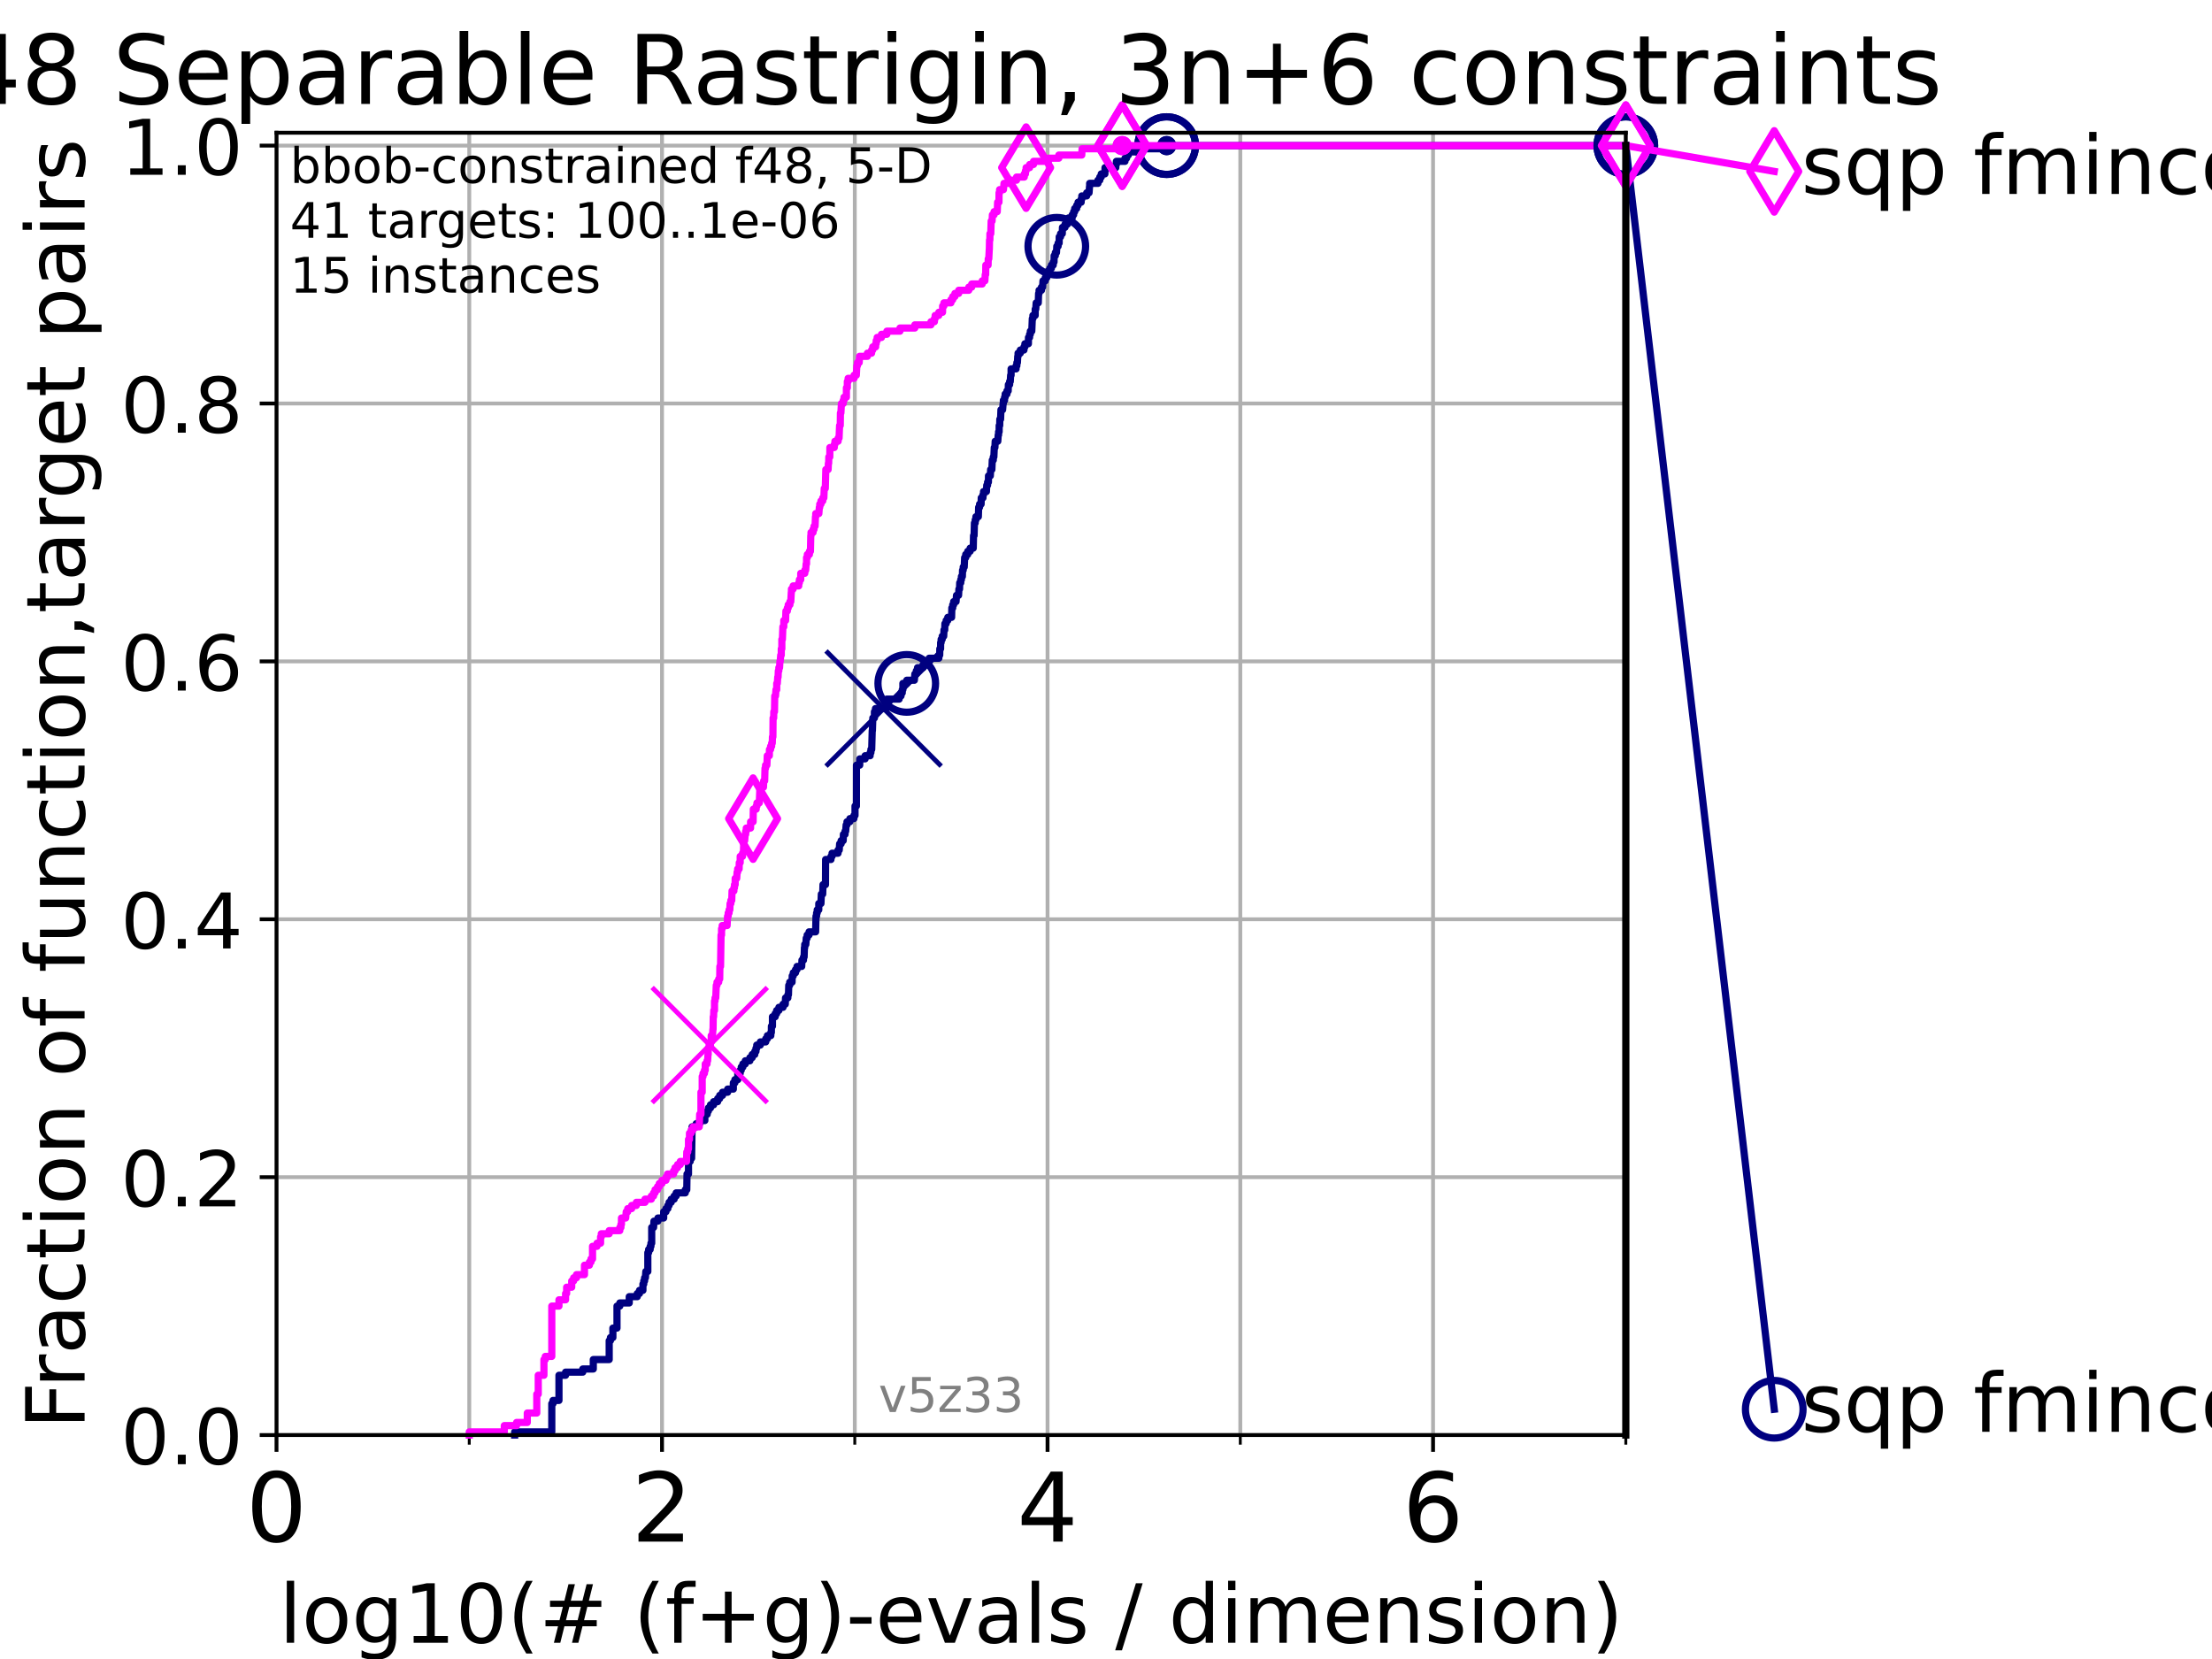 <?xml version="1.0" encoding="utf-8" standalone="no"?>
<!DOCTYPE svg PUBLIC "-//W3C//DTD SVG 1.1//EN"
  "http://www.w3.org/Graphics/SVG/1.1/DTD/svg11.dtd">
<!-- Created with matplotlib (https://matplotlib.org/) -->
<svg height="345.6pt" version="1.1" viewBox="0 0 460.8 345.6" width="460.8pt" xmlns="http://www.w3.org/2000/svg" xmlns:xlink="http://www.w3.org/1999/xlink">
 <defs>
  <style type="text/css">*{stroke-linecap:butt;stroke-linejoin:round;}</style>
 </defs>
 <g id="figure_1">
  <g id="patch_1">
   <path d="M 0 345.6 
L 460.8 345.6 
L 460.8 0 
L 0 0 
z
" style="fill:#ffffff;"/>
  </g>
  <g id="axes_1">
   <g id="patch_2">
    <path d="M 57.6 298.944 
L 338.688 298.944 
L 338.688 27.648 
L 57.6 27.648 
z
" style="fill:#ffffff;"/>
   </g>
   <g id="matplotlib.axis_1">
    <g id="xtick_1">
     <g id="line2d_1">
      <path clip-path="url(#p1adcb0d281)" d="M 57.6 298.944 
L 57.6 27.648 
" style="fill:none;stroke:#b0b0b0;stroke-linecap:square;stroke-width:0.8;"/>
     </g>
     <g id="line2d_2">
      <defs>
       <path d="M 0 0 
L 0 3.5 
" id="md81c55f29b" style="stroke:#000000;stroke-width:0.8;"/>
      </defs>
      <g>
       <use style="stroke:#000000;stroke-width:0.8;" x="57.6" xlink:href="#md81c55f29b" y="298.944"/>
      </g>
     </g>
     <g id="text_1">
      <!-- 0 -->
      <g transform="translate(51.237 321.141)scale(0.2 -0.2)">
       <defs>
        <path d="M 31.781 66.406 
Q 24.172 66.406 20.328 58.906 
Q 16.5 51.422 16.5 36.375 
Q 16.5 21.391 20.328 13.891 
Q 24.172 6.391 31.781 6.391 
Q 39.453 6.391 43.281 13.891 
Q 47.125 21.391 47.125 36.375 
Q 47.125 51.422 43.281 58.906 
Q 39.453 66.406 31.781 66.406 
z
M 31.781 74.219 
Q 44.047 74.219 50.516 64.516 
Q 56.984 54.828 56.984 36.375 
Q 56.984 17.969 50.516 8.266 
Q 44.047 -1.422 31.781 -1.422 
Q 19.531 -1.422 13.062 8.266 
Q 6.594 17.969 6.594 36.375 
Q 6.594 54.828 13.062 64.516 
Q 19.531 74.219 31.781 74.219 
z
" id="DejaVuSans-48"/>
       </defs>
       <use xlink:href="#DejaVuSans-48"/>
      </g>
     </g>
    </g>
    <g id="xtick_2">
     <g id="line2d_3">
      <path clip-path="url(#p1adcb0d281)" d="M 137.911 298.944 
L 137.911 27.648 
" style="fill:none;stroke:#b0b0b0;stroke-linecap:square;stroke-width:0.8;"/>
     </g>
     <g id="line2d_4">
      <g>
       <use style="stroke:#000000;stroke-width:0.8;" x="137.911" xlink:href="#md81c55f29b" y="298.944"/>
      </g>
     </g>
     <g id="text_2">
      <!-- 2 -->
      <g transform="translate(131.548 321.141)scale(0.2 -0.2)">
       <defs>
        <path d="M 19.188 8.297 
L 53.609 8.297 
L 53.609 0 
L 7.328 0 
L 7.328 8.297 
Q 12.938 14.109 22.625 23.891 
Q 32.328 33.688 34.812 36.531 
Q 39.547 41.844 41.422 45.531 
Q 43.312 49.219 43.312 52.781 
Q 43.312 58.594 39.234 62.25 
Q 35.156 65.922 28.609 65.922 
Q 23.969 65.922 18.812 64.312 
Q 13.672 62.703 7.812 59.422 
L 7.812 69.391 
Q 13.766 71.781 18.938 73 
Q 24.125 74.219 28.422 74.219 
Q 39.75 74.219 46.484 68.547 
Q 53.219 62.891 53.219 53.422 
Q 53.219 48.922 51.531 44.891 
Q 49.859 40.875 45.406 35.406 
Q 44.188 33.984 37.641 27.219 
Q 31.109 20.453 19.188 8.297 
z
" id="DejaVuSans-50"/>
       </defs>
       <use xlink:href="#DejaVuSans-50"/>
      </g>
     </g>
    </g>
    <g id="xtick_3">
     <g id="line2d_5">
      <path clip-path="url(#p1adcb0d281)" d="M 218.222 298.944 
L 218.222 27.648 
" style="fill:none;stroke:#b0b0b0;stroke-linecap:square;stroke-width:0.8;"/>
     </g>
     <g id="line2d_6">
      <g>
       <use style="stroke:#000000;stroke-width:0.8;" x="218.222" xlink:href="#md81c55f29b" y="298.944"/>
      </g>
     </g>
     <g id="text_3">
      <!-- 4 -->
      <g transform="translate(211.859 321.141)scale(0.2 -0.2)">
       <defs>
        <path d="M 37.797 64.312 
L 12.891 25.391 
L 37.797 25.391 
z
M 35.203 72.906 
L 47.609 72.906 
L 47.609 25.391 
L 58.016 25.391 
L 58.016 17.188 
L 47.609 17.188 
L 47.609 0 
L 37.797 0 
L 37.797 17.188 
L 4.891 17.188 
L 4.891 26.703 
z
" id="DejaVuSans-52"/>
       </defs>
       <use xlink:href="#DejaVuSans-52"/>
      </g>
     </g>
    </g>
    <g id="xtick_4">
     <g id="line2d_7">
      <path clip-path="url(#p1adcb0d281)" d="M 298.533 298.944 
L 298.533 27.648 
" style="fill:none;stroke:#b0b0b0;stroke-linecap:square;stroke-width:0.8;"/>
     </g>
     <g id="line2d_8">
      <g>
       <use style="stroke:#000000;stroke-width:0.8;" x="298.533" xlink:href="#md81c55f29b" y="298.944"/>
      </g>
     </g>
     <g id="text_4">
      <!-- 6 -->
      <g transform="translate(292.17 321.141)scale(0.2 -0.2)">
       <defs>
        <path d="M 33.016 40.375 
Q 26.375 40.375 22.484 35.828 
Q 18.609 31.297 18.609 23.391 
Q 18.609 15.531 22.484 10.953 
Q 26.375 6.391 33.016 6.391 
Q 39.656 6.391 43.531 10.953 
Q 47.406 15.531 47.406 23.391 
Q 47.406 31.297 43.531 35.828 
Q 39.656 40.375 33.016 40.375 
z
M 52.594 71.297 
L 52.594 62.312 
Q 48.875 64.062 45.094 64.984 
Q 41.312 65.922 37.594 65.922 
Q 27.828 65.922 22.672 59.328 
Q 17.531 52.734 16.797 39.406 
Q 19.672 43.656 24.016 45.922 
Q 28.375 48.188 33.594 48.188 
Q 44.578 48.188 50.953 41.516 
Q 57.328 34.859 57.328 23.391 
Q 57.328 12.156 50.688 5.359 
Q 44.047 -1.422 33.016 -1.422 
Q 20.359 -1.422 13.672 8.266 
Q 6.984 17.969 6.984 36.375 
Q 6.984 53.656 15.188 63.938 
Q 23.391 74.219 37.203 74.219 
Q 40.922 74.219 44.703 73.484 
Q 48.484 72.75 52.594 71.297 
z
" id="DejaVuSans-54"/>
       </defs>
       <use xlink:href="#DejaVuSans-54"/>
      </g>
     </g>
    </g>
    <g id="xtick_5">
     <g id="line2d_9">
      <path clip-path="url(#p1adcb0d281)" d="M 97.755 298.944 
L 97.755 27.648 
" style="fill:none;stroke:#b0b0b0;stroke-linecap:square;stroke-width:0.8;"/>
     </g>
     <g id="line2d_10">
      <defs>
       <path d="M 0 0 
L 0 2 
" id="m629b3034ec" style="stroke:#000000;stroke-width:0.6;"/>
      </defs>
      <g>
       <use style="stroke:#000000;stroke-width:0.6;" x="97.755" xlink:href="#m629b3034ec" y="298.944"/>
      </g>
     </g>
    </g>
    <g id="xtick_6">
     <g id="line2d_11">
      <path clip-path="url(#p1adcb0d281)" d="M 178.066 298.944 
L 178.066 27.648 
" style="fill:none;stroke:#b0b0b0;stroke-linecap:square;stroke-width:0.8;"/>
     </g>
     <g id="line2d_12">
      <g>
       <use style="stroke:#000000;stroke-width:0.6;" x="178.066" xlink:href="#m629b3034ec" y="298.944"/>
      </g>
     </g>
    </g>
    <g id="xtick_7">
     <g id="line2d_13">
      <path clip-path="url(#p1adcb0d281)" d="M 258.377 298.944 
L 258.377 27.648 
" style="fill:none;stroke:#b0b0b0;stroke-linecap:square;stroke-width:0.8;"/>
     </g>
     <g id="line2d_14">
      <g>
       <use style="stroke:#000000;stroke-width:0.6;" x="258.377" xlink:href="#m629b3034ec" y="298.944"/>
      </g>
     </g>
    </g>
    <g id="xtick_8">
     <g id="line2d_15">
      <path clip-path="url(#p1adcb0d281)" d="M 338.688 298.944 
L 338.688 27.648 
" style="fill:none;stroke:#b0b0b0;stroke-linecap:square;stroke-width:0.8;"/>
     </g>
     <g id="line2d_16">
      <g>
       <use style="stroke:#000000;stroke-width:0.6;" x="338.688" xlink:href="#m629b3034ec" y="298.944"/>
      </g>
     </g>
    </g>
    <g id="text_5">
     <!-- log10(# (f+g)-evals / dimension) -->
     <g transform="translate(58.145 342.218)scale(0.17 -0.17)">
      <defs>
       <path d="M 9.422 75.984 
L 18.406 75.984 
L 18.406 0 
L 9.422 0 
z
" id="DejaVuSans-108"/>
       <path d="M 30.609 48.391 
Q 23.391 48.391 19.188 42.75 
Q 14.984 37.109 14.984 27.297 
Q 14.984 17.484 19.156 11.844 
Q 23.344 6.203 30.609 6.203 
Q 37.797 6.203 41.984 11.859 
Q 46.188 17.531 46.188 27.297 
Q 46.188 37.016 41.984 42.703 
Q 37.797 48.391 30.609 48.391 
z
M 30.609 56 
Q 42.328 56 49.016 48.375 
Q 55.719 40.766 55.719 27.297 
Q 55.719 13.875 49.016 6.219 
Q 42.328 -1.422 30.609 -1.422 
Q 18.844 -1.422 12.172 6.219 
Q 5.516 13.875 5.516 27.297 
Q 5.516 40.766 12.172 48.375 
Q 18.844 56 30.609 56 
z
" id="DejaVuSans-111"/>
       <path d="M 45.406 27.984 
Q 45.406 37.75 41.375 43.109 
Q 37.359 48.484 30.078 48.484 
Q 22.859 48.484 18.828 43.109 
Q 14.797 37.75 14.797 27.984 
Q 14.797 18.266 18.828 12.891 
Q 22.859 7.516 30.078 7.516 
Q 37.359 7.516 41.375 12.891 
Q 45.406 18.266 45.406 27.984 
z
M 54.391 6.781 
Q 54.391 -7.172 48.188 -13.984 
Q 42 -20.797 29.203 -20.797 
Q 24.469 -20.797 20.266 -20.094 
Q 16.062 -19.391 12.109 -17.922 
L 12.109 -9.188 
Q 16.062 -11.328 19.922 -12.344 
Q 23.781 -13.375 27.781 -13.375 
Q 36.625 -13.375 41.016 -8.766 
Q 45.406 -4.156 45.406 5.172 
L 45.406 9.625 
Q 42.625 4.781 38.281 2.391 
Q 33.938 0 27.875 0 
Q 17.828 0 11.672 7.656 
Q 5.516 15.328 5.516 27.984 
Q 5.516 40.672 11.672 48.328 
Q 17.828 56 27.875 56 
Q 33.938 56 38.281 53.609 
Q 42.625 51.219 45.406 46.391 
L 45.406 54.688 
L 54.391 54.688 
z
" id="DejaVuSans-103"/>
       <path d="M 12.406 8.297 
L 28.516 8.297 
L 28.516 63.922 
L 10.984 60.406 
L 10.984 69.391 
L 28.422 72.906 
L 38.281 72.906 
L 38.281 8.297 
L 54.391 8.297 
L 54.391 0 
L 12.406 0 
z
" id="DejaVuSans-49"/>
       <path d="M 31 75.875 
Q 24.469 64.656 21.281 53.656 
Q 18.109 42.672 18.109 31.391 
Q 18.109 20.125 21.312 9.062 
Q 24.516 -2 31 -13.188 
L 23.188 -13.188 
Q 15.875 -1.703 12.234 9.375 
Q 8.594 20.453 8.594 31.391 
Q 8.594 42.281 12.203 53.312 
Q 15.828 64.359 23.188 75.875 
z
" id="DejaVuSans-40"/>
       <path d="M 51.125 44 
L 36.922 44 
L 32.812 27.688 
L 47.125 27.688 
z
M 43.797 71.781 
L 38.719 51.516 
L 52.984 51.516 
L 58.109 71.781 
L 65.922 71.781 
L 60.891 51.516 
L 76.125 51.516 
L 76.125 44 
L 58.984 44 
L 54.984 27.688 
L 70.516 27.688 
L 70.516 20.219 
L 53.078 20.219 
L 48 0 
L 40.188 0 
L 45.219 20.219 
L 30.906 20.219 
L 25.875 0 
L 18.016 0 
L 23.094 20.219 
L 7.719 20.219 
L 7.719 27.688 
L 24.906 27.688 
L 29 44 
L 13.281 44 
L 13.281 51.516 
L 30.906 51.516 
L 35.891 71.781 
z
" id="DejaVuSans-35"/>
       <path id="DejaVuSans-32"/>
       <path d="M 37.109 75.984 
L 37.109 68.5 
L 28.516 68.5 
Q 23.688 68.5 21.797 66.547 
Q 19.922 64.594 19.922 59.516 
L 19.922 54.688 
L 34.719 54.688 
L 34.719 47.703 
L 19.922 47.703 
L 19.922 0 
L 10.891 0 
L 10.891 47.703 
L 2.297 47.703 
L 2.297 54.688 
L 10.891 54.688 
L 10.891 58.5 
Q 10.891 67.625 15.141 71.797 
Q 19.391 75.984 28.609 75.984 
z
" id="DejaVuSans-102"/>
       <path d="M 46 62.703 
L 46 35.5 
L 73.188 35.5 
L 73.188 27.203 
L 46 27.203 
L 46 0 
L 37.797 0 
L 37.797 27.203 
L 10.594 27.203 
L 10.594 35.5 
L 37.797 35.5 
L 37.797 62.703 
z
" id="DejaVuSans-43"/>
       <path d="M 8.016 75.875 
L 15.828 75.875 
Q 23.141 64.359 26.781 53.312 
Q 30.422 42.281 30.422 31.391 
Q 30.422 20.453 26.781 9.375 
Q 23.141 -1.703 15.828 -13.188 
L 8.016 -13.188 
Q 14.5 -2 17.703 9.062 
Q 20.906 20.125 20.906 31.391 
Q 20.906 42.672 17.703 53.656 
Q 14.5 64.656 8.016 75.875 
z
" id="DejaVuSans-41"/>
       <path d="M 4.891 31.391 
L 31.203 31.391 
L 31.203 23.391 
L 4.891 23.391 
z
" id="DejaVuSans-45"/>
       <path d="M 56.203 29.594 
L 56.203 25.203 
L 14.891 25.203 
Q 15.484 15.922 20.484 11.062 
Q 25.484 6.203 34.422 6.203 
Q 39.594 6.203 44.453 7.469 
Q 49.312 8.734 54.109 11.281 
L 54.109 2.781 
Q 49.266 0.734 44.188 -0.344 
Q 39.109 -1.422 33.891 -1.422 
Q 20.797 -1.422 13.156 6.188 
Q 5.516 13.812 5.516 26.812 
Q 5.516 40.234 12.766 48.109 
Q 20.016 56 32.328 56 
Q 43.359 56 49.781 48.891 
Q 56.203 41.797 56.203 29.594 
z
M 47.219 32.234 
Q 47.125 39.594 43.094 43.984 
Q 39.062 48.391 32.422 48.391 
Q 24.906 48.391 20.391 44.141 
Q 15.875 39.891 15.188 32.172 
z
" id="DejaVuSans-101"/>
       <path d="M 2.984 54.688 
L 12.5 54.688 
L 29.594 8.797 
L 46.688 54.688 
L 56.203 54.688 
L 35.688 0 
L 23.484 0 
z
" id="DejaVuSans-118"/>
       <path d="M 34.281 27.484 
Q 23.391 27.484 19.188 25 
Q 14.984 22.516 14.984 16.5 
Q 14.984 11.719 18.141 8.906 
Q 21.297 6.109 26.703 6.109 
Q 34.188 6.109 38.703 11.406 
Q 43.219 16.703 43.219 25.484 
L 43.219 27.484 
z
M 52.203 31.203 
L 52.203 0 
L 43.219 0 
L 43.219 8.297 
Q 40.141 3.328 35.547 0.953 
Q 30.953 -1.422 24.312 -1.422 
Q 15.922 -1.422 10.953 3.297 
Q 6 8.016 6 15.922 
Q 6 25.141 12.172 29.828 
Q 18.359 34.516 30.609 34.516 
L 43.219 34.516 
L 43.219 35.406 
Q 43.219 41.609 39.141 45 
Q 35.062 48.391 27.688 48.391 
Q 23 48.391 18.547 47.266 
Q 14.109 46.141 10.016 43.891 
L 10.016 52.203 
Q 14.938 54.109 19.578 55.047 
Q 24.219 56 28.609 56 
Q 40.484 56 46.344 49.844 
Q 52.203 43.703 52.203 31.203 
z
" id="DejaVuSans-97"/>
       <path d="M 44.281 53.078 
L 44.281 44.578 
Q 40.484 46.531 36.375 47.5 
Q 32.281 48.484 27.875 48.484 
Q 21.188 48.484 17.844 46.438 
Q 14.5 44.391 14.5 40.281 
Q 14.5 37.156 16.891 35.375 
Q 19.281 33.594 26.516 31.984 
L 29.594 31.297 
Q 39.156 29.25 43.188 25.516 
Q 47.219 21.781 47.219 15.094 
Q 47.219 7.469 41.188 3.016 
Q 35.156 -1.422 24.609 -1.422 
Q 20.219 -1.422 15.453 -0.562 
Q 10.688 0.297 5.422 2 
L 5.422 11.281 
Q 10.406 8.688 15.234 7.391 
Q 20.062 6.109 24.812 6.109 
Q 31.156 6.109 34.562 8.281 
Q 37.984 10.453 37.984 14.406 
Q 37.984 18.062 35.516 20.016 
Q 33.062 21.969 24.703 23.781 
L 21.578 24.516 
Q 13.234 26.266 9.516 29.906 
Q 5.812 33.547 5.812 39.891 
Q 5.812 47.609 11.281 51.797 
Q 16.75 56 26.812 56 
Q 31.781 56 36.172 55.266 
Q 40.578 54.547 44.281 53.078 
z
" id="DejaVuSans-115"/>
       <path d="M 25.391 72.906 
L 33.688 72.906 
L 8.297 -9.281 
L 0 -9.281 
z
" id="DejaVuSans-47"/>
       <path d="M 45.406 46.391 
L 45.406 75.984 
L 54.391 75.984 
L 54.391 0 
L 45.406 0 
L 45.406 8.203 
Q 42.578 3.328 38.25 0.953 
Q 33.938 -1.422 27.875 -1.422 
Q 17.969 -1.422 11.734 6.484 
Q 5.516 14.406 5.516 27.297 
Q 5.516 40.188 11.734 48.094 
Q 17.969 56 27.875 56 
Q 33.938 56 38.25 53.625 
Q 42.578 51.266 45.406 46.391 
z
M 14.797 27.297 
Q 14.797 17.391 18.875 11.75 
Q 22.953 6.109 30.078 6.109 
Q 37.203 6.109 41.297 11.75 
Q 45.406 17.391 45.406 27.297 
Q 45.406 37.203 41.297 42.844 
Q 37.203 48.484 30.078 48.484 
Q 22.953 48.484 18.875 42.844 
Q 14.797 37.203 14.797 27.297 
z
" id="DejaVuSans-100"/>
       <path d="M 9.422 54.688 
L 18.406 54.688 
L 18.406 0 
L 9.422 0 
z
M 9.422 75.984 
L 18.406 75.984 
L 18.406 64.594 
L 9.422 64.594 
z
" id="DejaVuSans-105"/>
       <path d="M 52 44.188 
Q 55.375 50.25 60.062 53.125 
Q 64.75 56 71.094 56 
Q 79.641 56 84.281 50.016 
Q 88.922 44.047 88.922 33.016 
L 88.922 0 
L 79.891 0 
L 79.891 32.719 
Q 79.891 40.578 77.094 44.375 
Q 74.312 48.188 68.609 48.188 
Q 61.625 48.188 57.562 43.547 
Q 53.516 38.922 53.516 30.906 
L 53.516 0 
L 44.484 0 
L 44.484 32.719 
Q 44.484 40.625 41.703 44.406 
Q 38.922 48.188 33.109 48.188 
Q 26.219 48.188 22.156 43.531 
Q 18.109 38.875 18.109 30.906 
L 18.109 0 
L 9.078 0 
L 9.078 54.688 
L 18.109 54.688 
L 18.109 46.188 
Q 21.188 51.219 25.484 53.609 
Q 29.781 56 35.688 56 
Q 41.656 56 45.828 52.969 
Q 50 49.953 52 44.188 
z
" id="DejaVuSans-109"/>
       <path d="M 54.891 33.016 
L 54.891 0 
L 45.906 0 
L 45.906 32.719 
Q 45.906 40.484 42.875 44.328 
Q 39.844 48.188 33.797 48.188 
Q 26.516 48.188 22.312 43.547 
Q 18.109 38.922 18.109 30.906 
L 18.109 0 
L 9.078 0 
L 9.078 54.688 
L 18.109 54.688 
L 18.109 46.188 
Q 21.344 51.125 25.703 53.562 
Q 30.078 56 35.797 56 
Q 45.219 56 50.047 50.172 
Q 54.891 44.344 54.891 33.016 
z
" id="DejaVuSans-110"/>
      </defs>
      <use xlink:href="#DejaVuSans-108"/>
      <use x="27.783" xlink:href="#DejaVuSans-111"/>
      <use x="88.965" xlink:href="#DejaVuSans-103"/>
      <use x="152.441" xlink:href="#DejaVuSans-49"/>
      <use x="216.064" xlink:href="#DejaVuSans-48"/>
      <use x="279.688" xlink:href="#DejaVuSans-40"/>
      <use x="318.701" xlink:href="#DejaVuSans-35"/>
      <use x="402.49" xlink:href="#DejaVuSans-32"/>
      <use x="434.277" xlink:href="#DejaVuSans-40"/>
      <use x="473.291" xlink:href="#DejaVuSans-102"/>
      <use x="508.496" xlink:href="#DejaVuSans-43"/>
      <use x="592.285" xlink:href="#DejaVuSans-103"/>
      <use x="655.762" xlink:href="#DejaVuSans-41"/>
      <use x="694.775" xlink:href="#DejaVuSans-45"/>
      <use x="730.859" xlink:href="#DejaVuSans-101"/>
      <use x="792.383" xlink:href="#DejaVuSans-118"/>
      <use x="851.562" xlink:href="#DejaVuSans-97"/>
      <use x="912.842" xlink:href="#DejaVuSans-108"/>
      <use x="940.625" xlink:href="#DejaVuSans-115"/>
      <use x="992.725" xlink:href="#DejaVuSans-32"/>
      <use x="1024.512" xlink:href="#DejaVuSans-47"/>
      <use x="1058.203" xlink:href="#DejaVuSans-32"/>
      <use x="1089.99" xlink:href="#DejaVuSans-100"/>
      <use x="1153.467" xlink:href="#DejaVuSans-105"/>
      <use x="1181.25" xlink:href="#DejaVuSans-109"/>
      <use x="1278.662" xlink:href="#DejaVuSans-101"/>
      <use x="1340.186" xlink:href="#DejaVuSans-110"/>
      <use x="1403.564" xlink:href="#DejaVuSans-115"/>
      <use x="1455.664" xlink:href="#DejaVuSans-105"/>
      <use x="1483.447" xlink:href="#DejaVuSans-111"/>
      <use x="1544.629" xlink:href="#DejaVuSans-110"/>
      <use x="1608.008" xlink:href="#DejaVuSans-41"/>
     </g>
    </g>
   </g>
   <g id="matplotlib.axis_2">
    <g id="ytick_1">
     <g id="line2d_17">
      <path clip-path="url(#p1adcb0d281)" d="M 57.6 298.944 
L 338.688 298.944 
" style="fill:none;stroke:#b0b0b0;stroke-linecap:square;stroke-width:0.8;"/>
     </g>
     <g id="line2d_18">
      <defs>
       <path d="M 0 0 
L -3.5 0 
" id="mb644398f3b" style="stroke:#000000;stroke-width:0.8;"/>
      </defs>
      <g>
       <use style="stroke:#000000;stroke-width:0.8;" x="57.6" xlink:href="#mb644398f3b" y="298.944"/>
      </g>
     </g>
     <g id="text_6">
      <!-- 0.0 -->
      <g transform="translate(25.155 305.023)scale(0.16 -0.16)">
       <defs>
        <path d="M 10.688 12.406 
L 21 12.406 
L 21 0 
L 10.688 0 
z
" id="DejaVuSans-46"/>
       </defs>
       <use xlink:href="#DejaVuSans-48"/>
       <use x="63.623" xlink:href="#DejaVuSans-46"/>
       <use x="95.41" xlink:href="#DejaVuSans-48"/>
      </g>
     </g>
    </g>
    <g id="ytick_2">
     <g id="line2d_19">
      <path clip-path="url(#p1adcb0d281)" d="M 57.6 245.222 
L 338.688 245.222 
" style="fill:none;stroke:#b0b0b0;stroke-linecap:square;stroke-width:0.8;"/>
     </g>
     <g id="line2d_20">
      <g>
       <use style="stroke:#000000;stroke-width:0.8;" x="57.6" xlink:href="#mb644398f3b" y="245.222"/>
      </g>
     </g>
     <g id="text_7">
      <!-- 0.2 -->
      <g transform="translate(25.155 251.301)scale(0.16 -0.16)">
       <use xlink:href="#DejaVuSans-48"/>
       <use x="63.623" xlink:href="#DejaVuSans-46"/>
       <use x="95.41" xlink:href="#DejaVuSans-50"/>
      </g>
     </g>
    </g>
    <g id="ytick_3">
     <g id="line2d_21">
      <path clip-path="url(#p1adcb0d281)" d="M 57.6 191.5 
L 338.688 191.5 
" style="fill:none;stroke:#b0b0b0;stroke-linecap:square;stroke-width:0.8;"/>
     </g>
     <g id="line2d_22">
      <g>
       <use style="stroke:#000000;stroke-width:0.8;" x="57.6" xlink:href="#mb644398f3b" y="191.5"/>
      </g>
     </g>
     <g id="text_8">
      <!-- 0.4 -->
      <g transform="translate(25.155 197.579)scale(0.16 -0.16)">
       <use xlink:href="#DejaVuSans-48"/>
       <use x="63.623" xlink:href="#DejaVuSans-46"/>
       <use x="95.41" xlink:href="#DejaVuSans-52"/>
      </g>
     </g>
    </g>
    <g id="ytick_4">
     <g id="line2d_23">
      <path clip-path="url(#p1adcb0d281)" d="M 57.6 137.778 
L 338.688 137.778 
" style="fill:none;stroke:#b0b0b0;stroke-linecap:square;stroke-width:0.8;"/>
     </g>
     <g id="line2d_24">
      <g>
       <use style="stroke:#000000;stroke-width:0.8;" x="57.6" xlink:href="#mb644398f3b" y="137.778"/>
      </g>
     </g>
     <g id="text_9">
      <!-- 0.6 -->
      <g transform="translate(25.155 143.857)scale(0.16 -0.16)">
       <use xlink:href="#DejaVuSans-48"/>
       <use x="63.623" xlink:href="#DejaVuSans-46"/>
       <use x="95.41" xlink:href="#DejaVuSans-54"/>
      </g>
     </g>
    </g>
    <g id="ytick_5">
     <g id="line2d_25">
      <path clip-path="url(#p1adcb0d281)" d="M 57.6 84.056 
L 338.688 84.056 
" style="fill:none;stroke:#b0b0b0;stroke-linecap:square;stroke-width:0.8;"/>
     </g>
     <g id="line2d_26">
      <g>
       <use style="stroke:#000000;stroke-width:0.8;" x="57.6" xlink:href="#mb644398f3b" y="84.056"/>
      </g>
     </g>
     <g id="text_10">
      <!-- 0.8 -->
      <g transform="translate(25.155 90.135)scale(0.16 -0.16)">
       <defs>
        <path d="M 31.781 34.625 
Q 24.75 34.625 20.719 30.859 
Q 16.703 27.094 16.703 20.516 
Q 16.703 13.922 20.719 10.156 
Q 24.75 6.391 31.781 6.391 
Q 38.812 6.391 42.859 10.172 
Q 46.922 13.969 46.922 20.516 
Q 46.922 27.094 42.891 30.859 
Q 38.875 34.625 31.781 34.625 
z
M 21.922 38.812 
Q 15.578 40.375 12.031 44.719 
Q 8.5 49.078 8.5 55.328 
Q 8.5 64.062 14.719 69.141 
Q 20.953 74.219 31.781 74.219 
Q 42.672 74.219 48.875 69.141 
Q 55.078 64.062 55.078 55.328 
Q 55.078 49.078 51.531 44.719 
Q 48 40.375 41.703 38.812 
Q 48.828 37.156 52.797 32.312 
Q 56.781 27.484 56.781 20.516 
Q 56.781 9.906 50.312 4.234 
Q 43.844 -1.422 31.781 -1.422 
Q 19.734 -1.422 13.25 4.234 
Q 6.781 9.906 6.781 20.516 
Q 6.781 27.484 10.781 32.312 
Q 14.797 37.156 21.922 38.812 
z
M 18.312 54.391 
Q 18.312 48.734 21.844 45.562 
Q 25.391 42.391 31.781 42.391 
Q 38.141 42.391 41.719 45.562 
Q 45.312 48.734 45.312 54.391 
Q 45.312 60.062 41.719 63.234 
Q 38.141 66.406 31.781 66.406 
Q 25.391 66.406 21.844 63.234 
Q 18.312 60.062 18.312 54.391 
z
" id="DejaVuSans-56"/>
       </defs>
       <use xlink:href="#DejaVuSans-48"/>
       <use x="63.623" xlink:href="#DejaVuSans-46"/>
       <use x="95.41" xlink:href="#DejaVuSans-56"/>
      </g>
     </g>
    </g>
    <g id="ytick_6">
     <g id="line2d_27">
      <path clip-path="url(#p1adcb0d281)" d="M 57.6 30.334 
L 338.688 30.334 
" style="fill:none;stroke:#b0b0b0;stroke-linecap:square;stroke-width:0.8;"/>
     </g>
     <g id="line2d_28">
      <g>
       <use style="stroke:#000000;stroke-width:0.8;" x="57.6" xlink:href="#mb644398f3b" y="30.334"/>
      </g>
     </g>
     <g id="text_11">
      <!-- 1.0 -->
      <g transform="translate(25.155 36.413)scale(0.16 -0.16)">
       <use xlink:href="#DejaVuSans-49"/>
       <use x="63.623" xlink:href="#DejaVuSans-46"/>
       <use x="95.41" xlink:href="#DejaVuSans-48"/>
      </g>
     </g>
    </g>
    <g id="text_12">
     <!-- Fraction of function,target pairs -->
     <g transform="translate(17.62 297.681)rotate(-90)scale(0.17 -0.17)">
      <defs>
       <path d="M 9.812 72.906 
L 51.703 72.906 
L 51.703 64.594 
L 19.672 64.594 
L 19.672 43.109 
L 48.578 43.109 
L 48.578 34.812 
L 19.672 34.812 
L 19.672 0 
L 9.812 0 
z
" id="DejaVuSans-70"/>
       <path d="M 41.109 46.297 
Q 39.594 47.172 37.812 47.578 
Q 36.031 48 33.891 48 
Q 26.266 48 22.188 43.047 
Q 18.109 38.094 18.109 28.812 
L 18.109 0 
L 9.078 0 
L 9.078 54.688 
L 18.109 54.688 
L 18.109 46.188 
Q 20.953 51.172 25.484 53.578 
Q 30.031 56 36.531 56 
Q 37.453 56 38.578 55.875 
Q 39.703 55.766 41.062 55.516 
z
" id="DejaVuSans-114"/>
       <path d="M 48.781 52.594 
L 48.781 44.188 
Q 44.969 46.297 41.141 47.344 
Q 37.312 48.391 33.406 48.391 
Q 24.656 48.391 19.812 42.844 
Q 14.984 37.312 14.984 27.297 
Q 14.984 17.281 19.812 11.734 
Q 24.656 6.203 33.406 6.203 
Q 37.312 6.203 41.141 7.25 
Q 44.969 8.297 48.781 10.406 
L 48.781 2.094 
Q 45.016 0.344 40.984 -0.531 
Q 36.969 -1.422 32.422 -1.422 
Q 20.062 -1.422 12.781 6.344 
Q 5.516 14.109 5.516 27.297 
Q 5.516 40.672 12.859 48.328 
Q 20.219 56 33.016 56 
Q 37.156 56 41.109 55.141 
Q 45.062 54.297 48.781 52.594 
z
" id="DejaVuSans-99"/>
       <path d="M 18.312 70.219 
L 18.312 54.688 
L 36.812 54.688 
L 36.812 47.703 
L 18.312 47.703 
L 18.312 18.016 
Q 18.312 11.328 20.141 9.422 
Q 21.969 7.516 27.594 7.516 
L 36.812 7.516 
L 36.812 0 
L 27.594 0 
Q 17.188 0 13.234 3.875 
Q 9.281 7.766 9.281 18.016 
L 9.281 47.703 
L 2.688 47.703 
L 2.688 54.688 
L 9.281 54.688 
L 9.281 70.219 
z
" id="DejaVuSans-116"/>
       <path d="M 8.5 21.578 
L 8.5 54.688 
L 17.484 54.688 
L 17.484 21.922 
Q 17.484 14.156 20.5 10.266 
Q 23.531 6.391 29.594 6.391 
Q 36.859 6.391 41.078 11.031 
Q 45.312 15.672 45.312 23.688 
L 45.312 54.688 
L 54.297 54.688 
L 54.297 0 
L 45.312 0 
L 45.312 8.406 
Q 42.047 3.422 37.719 1 
Q 33.406 -1.422 27.688 -1.422 
Q 18.266 -1.422 13.375 4.438 
Q 8.5 10.297 8.5 21.578 
z
M 31.109 56 
z
" id="DejaVuSans-117"/>
       <path d="M 11.719 12.406 
L 22.016 12.406 
L 22.016 4 
L 14.016 -11.625 
L 7.719 -11.625 
L 11.719 4 
z
" id="DejaVuSans-44"/>
       <path d="M 18.109 8.203 
L 18.109 -20.797 
L 9.078 -20.797 
L 9.078 54.688 
L 18.109 54.688 
L 18.109 46.391 
Q 20.953 51.266 25.266 53.625 
Q 29.594 56 35.594 56 
Q 45.562 56 51.781 48.094 
Q 58.016 40.188 58.016 27.297 
Q 58.016 14.406 51.781 6.484 
Q 45.562 -1.422 35.594 -1.422 
Q 29.594 -1.422 25.266 0.953 
Q 20.953 3.328 18.109 8.203 
z
M 48.688 27.297 
Q 48.688 37.203 44.609 42.844 
Q 40.531 48.484 33.406 48.484 
Q 26.266 48.484 22.188 42.844 
Q 18.109 37.203 18.109 27.297 
Q 18.109 17.391 22.188 11.75 
Q 26.266 6.109 33.406 6.109 
Q 40.531 6.109 44.609 11.75 
Q 48.688 17.391 48.688 27.297 
z
" id="DejaVuSans-112"/>
      </defs>
      <use xlink:href="#DejaVuSans-70"/>
      <use x="50.27" xlink:href="#DejaVuSans-114"/>
      <use x="91.383" xlink:href="#DejaVuSans-97"/>
      <use x="152.662" xlink:href="#DejaVuSans-99"/>
      <use x="207.643" xlink:href="#DejaVuSans-116"/>
      <use x="246.852" xlink:href="#DejaVuSans-105"/>
      <use x="274.635" xlink:href="#DejaVuSans-111"/>
      <use x="335.816" xlink:href="#DejaVuSans-110"/>
      <use x="399.195" xlink:href="#DejaVuSans-32"/>
      <use x="430.982" xlink:href="#DejaVuSans-111"/>
      <use x="492.164" xlink:href="#DejaVuSans-102"/>
      <use x="527.369" xlink:href="#DejaVuSans-32"/>
      <use x="559.156" xlink:href="#DejaVuSans-102"/>
      <use x="594.361" xlink:href="#DejaVuSans-117"/>
      <use x="657.74" xlink:href="#DejaVuSans-110"/>
      <use x="721.119" xlink:href="#DejaVuSans-99"/>
      <use x="776.1" xlink:href="#DejaVuSans-116"/>
      <use x="815.309" xlink:href="#DejaVuSans-105"/>
      <use x="843.092" xlink:href="#DejaVuSans-111"/>
      <use x="904.273" xlink:href="#DejaVuSans-110"/>
      <use x="967.652" xlink:href="#DejaVuSans-44"/>
      <use x="999.439" xlink:href="#DejaVuSans-116"/>
      <use x="1038.648" xlink:href="#DejaVuSans-97"/>
      <use x="1099.928" xlink:href="#DejaVuSans-114"/>
      <use x="1139.291" xlink:href="#DejaVuSans-103"/>
      <use x="1202.768" xlink:href="#DejaVuSans-101"/>
      <use x="1264.291" xlink:href="#DejaVuSans-116"/>
      <use x="1303.5" xlink:href="#DejaVuSans-32"/>
      <use x="1335.287" xlink:href="#DejaVuSans-112"/>
      <use x="1398.764" xlink:href="#DejaVuSans-97"/>
      <use x="1460.043" xlink:href="#DejaVuSans-105"/>
      <use x="1487.826" xlink:href="#DejaVuSans-114"/>
      <use x="1528.939" xlink:href="#DejaVuSans-115"/>
     </g>
    </g>
   </g>
   <g id="line2d_29">
    <defs>
     <path d="M 0 1.5 
C 0.398 1.5 0.779 1.342 1.061 1.061 
C 1.342 0.779 1.5 0.398 1.5 0 
C 1.5 -0.398 1.342 -0.779 1.061 -1.061 
C 0.779 -1.342 0.398 -1.5 0 -1.5 
C -0.398 -1.5 -0.779 -1.342 -1.061 -1.061 
C -1.342 -0.779 -1.5 -0.398 -1.5 0 
C -1.5 0.398 -1.342 0.779 -1.061 1.061 
C -0.779 1.342 -0.398 1.5 0 1.5 
z
" id="m20ffd75895" style="stroke:#000080;"/>
    </defs>
    <g>
     <use style="fill:#000080;stroke:#000080;" x="243.042" xlink:href="#m20ffd75895" y="30.334"/>
     <use style="fill:#000080;stroke:#000080;" x="243.042" xlink:href="#m20ffd75895" y="30.334"/>
    </g>
   </g>
   <g id="line2d_30">
    <path d="M 107.213 298.944 
L 107.213 298.289 
L 114.947 298.289 
L 114.947 292.393 
L 115.206 292.393 
L 115.206 291.737 
L 116.443 291.737 
L 116.443 286.496 
L 117.821 286.496 
L 117.821 285.841 
L 121.4 285.841 
L 121.4 285.186 
L 123.594 285.186 
L 123.594 283.22 
L 126.905 283.22 
L 126.905 279.29 
L 127.165 279.29 
L 127.165 278.634 
L 127.674 278.634 
L 127.674 276.669 
L 128.531 276.669 
L 128.531 272.083 
L 129.118 272.083 
L 129.118 271.428 
L 131.082 271.428 
L 131.082 270.118 
L 132.754 270.118 
L 132.754 269.462 
L 133.216 269.462 
L 133.216 268.807 
L 133.932 268.807 
L 133.932 267.497 
L 134.106 267.497 
L 134.106 266.842 
L 134.279 266.842 
L 134.279 266.187 
L 134.45 266.187 
L 134.535 264.876 
L 134.953 264.876 
L 134.953 260.946 
L 135.118 260.946 
L 135.118 260.29 
L 135.442 260.29 
L 135.442 259.635 
L 135.602 259.635 
L 135.602 258.98 
L 135.761 258.98 
L 135.761 255.704 
L 136.151 255.704 
L 136.228 254.394 
L 137.053 254.394 
L 137.053 253.739 
L 138.256 253.739 
L 138.256 252.429 
L 138.728 252.429 
L 138.728 251.773 
L 139.123 251.773 
L 139.123 251.118 
L 139.382 251.118 
L 139.382 250.463 
L 139.825 250.463 
L 139.825 249.808 
L 140.439 249.808 
L 140.439 249.153 
L 140.856 249.153 
L 140.856 248.498 
L 142.753 248.498 
L 142.753 247.843 
L 143.067 247.843 
L 143.119 244.567 
L 143.426 244.567 
L 143.426 241.946 
L 143.779 241.946 
L 143.779 241.291 
L 144.075 241.291 
L 144.173 234.74 
L 145.028 234.74 
L 145.028 234.085 
L 145.755 234.085 
L 145.755 233.429 
L 146.833 233.429 
L 146.833 232.119 
L 147.328 232.119 
L 147.328 231.464 
L 147.57 231.464 
L 147.57 230.809 
L 148.006 230.809 
L 148.006 230.154 
L 148.658 230.154 
L 148.658 229.499 
L 149.504 229.499 
L 149.504 228.843 
L 149.929 228.843 
L 149.929 228.188 
L 150.514 228.188 
L 150.514 227.533 
L 151.582 227.533 
L 151.582 226.878 
L 152.767 226.878 
L 152.767 225.568 
L 153.091 225.568 
L 153.091 224.912 
L 153.694 224.912 
L 153.694 223.602 
L 154.195 223.602 
L 154.195 222.947 
L 154.413 222.947 
L 154.413 222.292 
L 154.748 222.292 
L 154.748 221.637 
L 155.258 221.637 
L 155.258 220.982 
L 156.212 220.982 
L 156.212 220.326 
L 156.694 220.326 
L 156.694 219.671 
L 157.232 219.671 
L 157.232 219.016 
L 157.483 219.016 
L 157.483 218.361 
L 157.642 218.361 
L 157.642 217.706 
L 158.39 217.706 
L 158.39 217.051 
L 159.517 217.051 
L 159.517 216.396 
L 159.858 216.396 
L 159.858 215.74 
L 160.576 215.74 
L 160.576 215.085 
L 160.689 215.085 
L 160.699 213.775 
L 160.915 213.775 
L 160.915 211.81 
L 161.484 211.81 
L 161.484 211.154 
L 161.788 211.154 
L 161.788 210.499 
L 162.26 210.499 
L 162.26 209.844 
L 163.119 209.844 
L 163.119 209.189 
L 163.59 209.189 
L 163.638 207.879 
L 164.125 207.879 
L 164.125 207.224 
L 164.249 207.224 
L 164.311 205.258 
L 164.509 205.258 
L 164.509 204.603 
L 165.003 204.603 
L 165.032 203.293 
L 165.252 203.293 
L 165.252 202.638 
L 165.725 202.638 
L 165.725 201.982 
L 166.034 201.982 
L 166.034 201.327 
L 167.008 201.327 
L 167.06 200.017 
L 167.378 200.017 
L 167.378 199.362 
L 167.513 199.362 
L 167.577 197.396 
L 167.64 197.396 
L 167.64 196.741 
L 167.867 196.741 
L 167.955 195.431 
L 168.147 195.431 
L 168.147 194.776 
L 168.543 194.776 
L 168.543 194.121 
L 169.909 194.121 
L 169.987 190.845 
L 170.108 190.845 
L 170.108 190.19 
L 170.24 190.19 
L 170.24 189.535 
L 170.564 189.535 
L 170.564 188.224 
L 171.02 188.224 
L 171.098 186.259 
L 171.382 186.259 
L 171.443 184.293 
L 171.965 184.293 
L 171.99 179.052 
L 173.105 179.052 
L 173.105 178.397 
L 173.331 178.397 
L 173.331 177.742 
L 174.576 177.742 
L 174.576 177.087 
L 174.829 177.087 
L 174.909 175.777 
L 175.224 175.777 
L 175.224 175.121 
L 175.654 175.121 
L 175.694 173.811 
L 176.038 173.811 
L 176.038 173.156 
L 176.171 173.156 
L 176.268 171.846 
L 176.437 171.846 
L 176.437 171.191 
L 177.043 171.191 
L 177.043 170.535 
L 177.884 170.535 
L 177.884 169.88 
L 178.115 169.88 
L 178.115 167.915 
L 178.405 167.915 
L 178.415 159.398 
L 179.096 159.398 
L 179.105 158.088 
L 180.216 158.088 
L 180.216 157.432 
L 181.263 157.432 
L 181.263 156.777 
L 181.425 156.777 
L 181.425 156.122 
L 181.591 156.122 
L 181.699 152.191 
L 181.739 152.191 
L 181.826 149.571 
L 182.158 149.571 
L 182.158 148.26 
L 182.377 148.26 
L 182.377 147.605 
L 184.57 147.605 
L 184.604 146.295 
L 184.718 146.295 
L 184.718 145.64 
L 187.304 145.64 
L 187.304 144.985 
L 187.698 144.985 
L 187.698 144.33 
L 187.957 144.33 
L 187.957 143.674 
L 188.087 143.674 
L 188.087 142.364 
L 188.896 142.364 
L 188.896 141.709 
L 190.479 141.709 
L 190.581 140.399 
L 190.888 140.399 
L 190.888 139.743 
L 191.138 139.743 
L 191.138 139.088 
L 192.292 139.088 
L 192.292 138.433 
L 193.435 138.433 
L 193.435 137.778 
L 193.556 137.778 
L 193.556 137.123 
L 195.577 137.123 
L 195.577 136.468 
L 195.76 136.468 
L 195.777 135.157 
L 195.941 135.157 
L 195.951 133.847 
L 196.054 133.847 
L 196.054 133.192 
L 196.277 133.192 
L 196.277 132.537 
L 196.591 132.537 
L 196.645 131.227 
L 196.803 131.227 
L 196.841 129.916 
L 197.1 129.916 
L 197.1 129.261 
L 197.44 129.261 
L 197.44 128.606 
L 198.237 128.606 
L 198.283 126.641 
L 198.469 126.641 
L 198.469 125.985 
L 198.661 125.985 
L 198.661 125.33 
L 199.165 125.33 
L 199.255 124.02 
L 199.688 124.02 
L 199.757 122.71 
L 199.89 122.71 
L 199.924 121.399 
L 200.142 121.399 
L 200.142 120.744 
L 200.28 120.744 
L 200.28 120.089 
L 200.48 120.089 
L 200.515 118.779 
L 200.653 118.779 
L 200.653 118.124 
L 200.864 118.124 
L 200.954 116.158 
L 201.179 116.158 
L 201.179 115.503 
L 201.597 115.503 
L 201.597 114.848 
L 202.098 114.848 
L 202.098 114.193 
L 202.746 114.193 
L 202.803 111.572 
L 202.92 111.572 
L 202.99 108.952 
L 203.151 108.952 
L 203.151 108.296 
L 203.3 108.296 
L 203.3 107.641 
L 203.807 107.641 
L 203.871 105.676 
L 204.061 105.676 
L 204.061 105.021 
L 204.384 105.021 
L 204.411 103.71 
L 204.767 103.71 
L 204.767 103.055 
L 204.888 103.055 
L 204.888 102.4 
L 205.491 102.4 
L 205.555 101.09 
L 205.726 101.09 
L 205.726 100.435 
L 205.906 100.435 
L 205.919 99.124 
L 206.302 99.124 
L 206.368 97.814 
L 206.625 97.814 
L 206.709 95.849 
L 206.918 95.849 
L 206.918 95.194 
L 207.039 95.194 
L 207.128 93.228 
L 207.257 93.228 
L 207.318 91.918 
L 207.86 91.918 
L 207.946 90.608 
L 208.02 90.608 
L 208.02 89.952 
L 208.137 89.952 
L 208.146 88.642 
L 208.258 88.642 
L 208.279 87.332 
L 208.44 87.332 
L 208.513 85.366 
L 208.862 85.366 
L 208.966 84.056 
L 209.017 84.056 
L 209.017 83.401 
L 209.273 83.401 
L 209.273 82.746 
L 209.394 82.746 
L 209.394 82.091 
L 209.765 82.091 
L 209.765 81.435 
L 210.025 81.435 
L 210.061 80.125 
L 210.322 80.125 
L 210.322 79.47 
L 210.459 79.47 
L 210.533 78.16 
L 210.63 78.16 
L 210.63 76.849 
L 211.668 76.849 
L 211.668 76.194 
L 211.828 76.194 
L 211.828 75.539 
L 211.948 75.539 
L 212.014 74.229 
L 212.08 74.229 
L 212.08 73.574 
L 212.545 73.574 
L 212.545 72.919 
L 213.309 72.919 
L 213.309 72.263 
L 213.503 72.263 
L 213.503 71.608 
L 214.235 71.608 
L 214.249 70.298 
L 214.481 70.298 
L 214.481 69.643 
L 214.638 69.643 
L 214.638 68.988 
L 214.939 68.988 
L 215.049 66.367 
L 215.172 66.367 
L 215.172 65.712 
L 215.648 65.712 
L 215.649 64.402 
L 215.767 64.402 
L 215.854 63.091 
L 216.292 63.091 
L 216.357 61.126 
L 216.455 61.126 
L 216.455 60.471 
L 216.958 60.471 
L 216.958 59.816 
L 217.195 59.816 
L 217.271 58.505 
L 217.74 58.505 
L 217.74 57.85 
L 218.065 57.85 
L 218.065 57.195 
L 218.242 57.195 
L 218.242 56.54 
L 218.705 56.54 
L 218.705 55.885 
L 219.03 55.885 
L 219.03 55.23 
L 219.403 55.23 
L 219.403 54.575 
L 219.575 54.575 
L 219.594 53.264 
L 219.844 53.264 
L 219.844 52.609 
L 220.086 52.609 
L 220.152 51.299 
L 220.423 51.299 
L 220.423 50.644 
L 220.641 50.644 
L 220.653 49.333 
L 220.934 49.333 
L 220.934 48.678 
L 221.294 48.678 
L 221.328 47.368 
L 221.858 47.368 
L 221.858 46.713 
L 222.358 46.713 
L 222.358 46.058 
L 222.585 46.058 
L 222.585 45.402 
L 223.356 45.402 
L 223.356 44.747 
L 223.657 44.747 
L 223.657 44.092 
L 223.883 44.092 
L 223.883 43.437 
L 224.29 43.437 
L 224.29 42.782 
L 224.578 42.782 
L 224.578 42.127 
L 225.228 42.127 
L 225.228 41.472 
L 225.355 41.472 
L 225.355 40.816 
L 226.38 40.816 
L 226.38 40.161 
L 226.872 40.161 
L 226.968 38.851 
L 226.994 38.851 
L 226.994 38.196 
L 228.724 38.196 
L 228.724 37.541 
L 229.107 37.541 
L 229.107 36.886 
L 229.407 36.886 
L 229.407 36.23 
L 230.171 36.23 
L 230.194 34.92 
L 232.441 34.92 
L 232.441 34.265 
L 232.561 34.265 
L 232.561 33.61 
L 234.355 33.61 
L 234.355 32.955 
L 234.69 32.955 
L 234.69 32.3 
L 235.065 32.3 
L 235.065 31.644 
L 237.607 31.644 
L 237.607 30.989 
L 243.042 30.989 
L 243.042 30.334 
L 338.688 30.334 
L 338.688 30.334 
" style="fill:none;stroke:#000080;stroke-linecap:square;stroke-width:1.5;"/>
   </g>
   <g id="line2d_31">
    <defs>
     <path d="M 0 6 
C 1.591 6 3.117 5.368 4.243 4.243 
C 5.368 3.117 6 1.591 6 0 
C 6 -1.591 5.368 -3.117 4.243 -4.243 
C 3.117 -5.368 1.591 -6 0 -6 
C -1.591 -6 -3.117 -5.368 -4.243 -4.243 
C -5.368 -3.117 -6 -1.591 -6 0 
C -6 1.591 -5.368 3.117 -4.243 4.243 
C -3.117 5.368 -1.591 6 0 6 
z
" id="me2f016f02d" style="stroke:#000080;stroke-width:1.5;"/>
    </defs>
    <g>
     <use style="fill-opacity:0;stroke:#000080;stroke-width:1.5;" x="188.896" xlink:href="#me2f016f02d" y="142.364"/>
     <use style="fill-opacity:0;stroke:#000080;stroke-width:1.5;" x="220.152" xlink:href="#me2f016f02d" y="51.299"/>
     <use style="fill-opacity:0;stroke:#000080;stroke-width:1.5;" x="243.042" xlink:href="#me2f016f02d" y="30.334"/>
     <use style="fill-opacity:0;stroke:#000080;stroke-width:1.5;" x="243.042" xlink:href="#me2f016f02d" y="30.334"/>
     <use style="fill-opacity:0;stroke:#000080;stroke-width:1.5;" x="338.688" xlink:href="#me2f016f02d" y="30.334"/>
    </g>
   </g>
   <g id="line2d_32">
    <path style="fill:none;stroke:#000080;stroke-linecap:square;stroke-width:1.5;"/>
    <g/>
   </g>
   <g id="line2d_33">
    <path clip-path="url(#p1adcb0d281)" d="M 184.073 147.605 
" style="fill:none;stroke:#000080;stroke-linecap:square;stroke-width:1.5;"/>
    <defs>
     <path d="M -12 12 
L 12 -12 
M -12 -12 
L 12 12 
" id="ma2c558434f" style="stroke:#000080;"/>
    </defs>
    <g clip-path="url(#p1adcb0d281)">
     <use style="fill:#000080;stroke:#000080;" x="184.073" xlink:href="#ma2c558434f" y="147.605"/>
    </g>
   </g>
   <g id="line2d_34">
    <defs>
     <path d="M 0 1.5 
C 0.398 1.5 0.779 1.342 1.061 1.061 
C 1.342 0.779 1.5 0.398 1.5 0 
C 1.5 -0.398 1.342 -0.779 1.061 -1.061 
C 0.779 -1.342 0.398 -1.5 0 -1.5 
C -0.398 -1.5 -0.779 -1.342 -1.061 -1.061 
C -1.342 -0.779 -1.5 -0.398 -1.5 0 
C -1.5 0.398 -1.342 0.779 -1.061 1.061 
C -0.779 1.342 -0.398 1.5 0 1.5 
z
" id="m1c999f1faa" style="stroke:#ff00ff;"/>
    </defs>
    <g>
     <use style="fill:#ff00ff;stroke:#ff00ff;" x="233.777" xlink:href="#m1c999f1faa" y="30.334"/>
     <use style="fill:#ff00ff;stroke:#ff00ff;" x="233.777" xlink:href="#m1c999f1faa" y="30.334"/>
    </g>
   </g>
   <g id="line2d_35">
    <path d="M 97.755 298.944 
L 97.755 298.289 
L 105.057 298.289 
L 105.057 296.979 
L 107.614 296.979 
L 107.614 296.323 
L 109.843 296.323 
L 109.843 294.358 
L 111.82 294.358 
L 111.82 290.427 
L 112.128 290.427 
L 112.128 286.496 
L 113.311 286.496 
L 113.311 283.22 
L 113.595 283.22 
L 113.595 282.565 
L 114.947 282.565 
L 114.947 272.083 
L 116.443 272.083 
L 116.443 270.773 
L 117.821 270.773 
L 117.821 269.462 
L 118.04 269.462 
L 118.04 268.152 
L 119.097 268.152 
L 119.097 266.842 
L 119.503 266.842 
L 119.503 266.187 
L 120.094 266.187 
L 120.094 265.532 
L 121.756 265.532 
L 121.756 263.566 
L 122.782 263.566 
L 122.782 262.911 
L 123.111 262.911 
L 123.111 262.256 
L 123.434 262.256 
L 123.434 259.635 
L 124.369 259.635 
L 124.369 258.98 
L 125.111 258.98 
L 125.111 257.67 
L 125.256 257.67 
L 125.256 257.015 
L 126.905 257.015 
L 126.905 256.36 
L 129.118 256.36 
L 129.118 255.704 
L 129.348 255.704 
L 129.348 255.049 
L 129.461 255.049 
L 129.461 253.739 
L 130.345 253.739 
L 130.452 252.429 
L 130.77 252.429 
L 130.77 251.773 
L 131.591 251.773 
L 131.591 251.118 
L 132.565 251.118 
L 132.565 250.463 
L 134.365 250.463 
L 134.365 249.808 
L 135.682 249.808 
L 135.682 249.153 
L 136.151 249.153 
L 136.151 248.498 
L 136.457 248.498 
L 136.457 247.843 
L 136.98 247.843 
L 136.98 247.187 
L 137.344 247.187 
L 137.344 246.532 
L 137.911 246.532 
L 137.911 245.877 
L 138.728 245.877 
L 138.728 245.222 
L 139.058 245.222 
L 139.058 244.567 
L 140.318 244.567 
L 140.318 243.912 
L 140.619 243.912 
L 140.619 243.257 
L 141.148 243.257 
L 141.148 242.601 
L 141.718 242.601 
L 141.718 241.946 
L 143.015 241.946 
L 143.067 239.981 
L 143.273 239.981 
L 143.273 239.326 
L 143.426 239.326 
L 143.426 237.36 
L 143.629 237.36 
L 143.629 236.05 
L 143.977 236.05 
L 143.977 235.395 
L 144.367 235.395 
L 144.367 234.74 
L 145.666 234.74 
L 145.755 232.119 
L 146.02 232.119 
L 146.02 227.533 
L 146.281 227.533 
L 146.281 224.257 
L 146.453 224.257 
L 146.453 223.602 
L 146.749 223.602 
L 146.749 222.947 
L 146.917 222.947 
L 146.917 221.637 
L 147.287 221.637 
L 147.287 220.982 
L 147.409 220.982 
L 147.49 219.671 
L 147.53 219.671 
L 147.53 218.361 
L 147.73 218.361 
L 147.73 217.706 
L 148.006 217.706 
L 148.006 217.051 
L 148.161 217.051 
L 148.161 215.74 
L 148.431 215.74 
L 148.507 214.43 
L 148.545 214.43 
L 148.583 211.81 
L 148.658 211.81 
L 148.696 210.499 
L 148.845 210.499 
L 148.845 208.534 
L 148.957 208.534 
L 148.957 207.879 
L 149.104 207.879 
L 149.214 205.258 
L 149.359 205.258 
L 149.359 204.603 
L 149.718 204.603 
L 149.718 203.948 
L 149.929 203.948 
L 149.964 201.327 
L 150.103 201.327 
L 150.207 194.776 
L 150.31 194.776 
L 150.31 193.465 
L 150.446 193.465 
L 150.446 192.81 
L 151.47 192.81 
L 151.566 190.845 
L 151.693 190.845 
L 151.693 190.19 
L 151.882 190.19 
L 151.882 189.535 
L 152.037 189.535 
L 152.084 188.224 
L 152.253 188.224 
L 152.253 187.569 
L 152.436 187.569 
L 152.497 185.604 
L 152.885 185.604 
L 152.885 184.949 
L 153.003 184.949 
L 153.003 184.293 
L 153.149 184.293 
L 153.149 182.983 
L 153.467 182.983 
L 153.552 181.673 
L 153.666 181.673 
L 153.666 181.018 
L 153.974 181.018 
L 154.002 179.707 
L 154.195 179.707 
L 154.195 178.397 
L 154.681 178.397 
L 154.681 177.742 
L 154.867 177.742 
L 154.946 175.121 
L 155.129 175.121 
L 155.232 173.811 
L 155.335 173.811 
L 155.335 173.156 
L 155.463 173.156 
L 155.463 172.501 
L 156.358 172.501 
L 156.358 171.191 
L 156.883 171.191 
L 156.93 168.57 
L 157.529 168.57 
L 157.529 167.915 
L 157.687 167.915 
L 157.687 167.26 
L 158.174 167.26 
L 158.282 164.639 
L 158.455 164.639 
L 158.455 163.984 
L 159.046 163.984 
L 159.088 162.674 
L 159.294 162.674 
L 159.365 160.053 
L 159.477 160.053 
L 159.477 159.398 
L 159.758 159.398 
L 159.838 157.432 
L 160.269 157.432 
L 160.288 156.122 
L 160.528 156.122 
L 160.528 155.467 
L 160.746 155.467 
L 160.746 154.812 
L 160.877 154.812 
L 160.915 153.502 
L 161.008 153.502 
L 161.045 149.571 
L 161.174 149.571 
L 161.192 148.26 
L 161.339 148.26 
L 161.393 144.985 
L 161.556 144.985 
L 161.645 143.674 
L 161.806 143.674 
L 161.806 142.364 
L 161.929 142.364 
L 162.017 141.054 
L 162.087 141.054 
L 162.139 139.743 
L 162.243 139.743 
L 162.243 139.088 
L 162.398 139.088 
L 162.466 137.778 
L 162.534 137.778 
L 162.636 136.468 
L 162.754 136.468 
L 162.754 135.157 
L 162.871 135.157 
L 162.871 133.192 
L 162.987 133.192 
L 163.087 130.571 
L 163.275 130.571 
L 163.275 129.261 
L 163.654 129.261 
L 163.717 127.296 
L 164.016 127.296 
L 164.016 126.641 
L 164.203 126.641 
L 164.203 125.985 
L 164.554 125.985 
L 164.554 125.33 
L 164.735 125.33 
L 164.84 123.365 
L 164.87 123.365 
L 164.87 122.71 
L 165.223 122.71 
L 165.223 122.055 
L 166.392 122.055 
L 166.392 121.399 
L 166.528 121.399 
L 166.528 120.744 
L 166.809 120.744 
L 166.809 119.434 
L 167.653 119.434 
L 167.653 118.779 
L 167.842 118.779 
L 167.93 117.469 
L 168.017 117.469 
L 168.017 116.158 
L 168.184 116.158 
L 168.184 115.503 
L 168.615 115.503 
L 168.615 114.848 
L 168.829 114.848 
L 168.9 111.572 
L 168.947 111.572 
L 168.947 110.917 
L 169.377 110.917 
L 169.377 110.262 
L 169.583 110.262 
L 169.583 109.607 
L 169.797 109.607 
L 169.875 107.641 
L 169.931 107.641 
L 169.931 106.986 
L 170.586 106.986 
L 170.682 105.676 
L 170.767 105.676 
L 170.767 105.021 
L 171.02 105.021 
L 171.02 104.366 
L 171.392 104.366 
L 171.392 103.71 
L 171.626 103.71 
L 171.706 101.745 
L 171.926 101.745 
L 172.034 97.814 
L 172.511 97.814 
L 172.568 96.504 
L 172.626 96.504 
L 172.654 95.194 
L 172.862 95.194 
L 172.876 93.228 
L 173.796 93.228 
L 173.796 92.573 
L 173.929 92.573 
L 173.929 91.918 
L 174.597 91.918 
L 174.597 91.263 
L 174.792 91.263 
L 174.901 88.642 
L 175.042 88.642 
L 175.075 86.022 
L 175.175 86.022 
L 175.281 84.056 
L 175.662 84.056 
L 175.662 83.401 
L 175.821 83.401 
L 175.821 82.746 
L 176.322 82.746 
L 176.322 80.78 
L 176.513 80.78 
L 176.513 79.47 
L 176.68 79.47 
L 176.68 78.815 
L 177.919 78.815 
L 177.919 78.16 
L 178.391 78.16 
L 178.494 76.194 
L 178.616 76.194 
L 178.616 75.539 
L 178.983 75.539 
L 179.069 74.229 
L 180.694 74.229 
L 180.694 73.574 
L 181.568 73.574 
L 181.568 72.919 
L 181.806 72.919 
L 181.806 72.263 
L 182.415 72.263 
L 182.415 71.608 
L 182.531 71.608 
L 182.531 70.953 
L 182.727 70.953 
L 182.727 70.298 
L 183.627 70.298 
L 183.627 69.643 
L 184.752 69.643 
L 184.752 68.988 
L 187.479 68.988 
L 187.479 68.333 
L 190.573 68.333 
L 190.573 67.677 
L 193.934 67.677 
L 193.934 67.022 
L 194.654 67.022 
L 194.654 66.367 
L 194.81 66.367 
L 194.81 65.712 
L 195.568 65.712 
L 195.568 65.057 
L 196.348 65.057 
L 196.365 63.747 
L 196.629 63.747 
L 196.629 63.091 
L 198.092 63.091 
L 198.092 62.436 
L 198.466 62.436 
L 198.466 61.781 
L 198.922 61.781 
L 198.922 61.126 
L 199.717 61.126 
L 199.717 60.471 
L 201.815 60.471 
L 201.815 59.816 
L 202.428 59.816 
L 202.428 59.161 
L 204.613 59.161 
L 204.613 58.505 
L 205.169 58.505 
L 205.242 57.195 
L 205.337 57.195 
L 205.362 55.23 
L 205.838 55.23 
L 205.867 53.919 
L 205.981 53.919 
L 206.082 51.954 
L 206.096 51.954 
L 206.137 49.988 
L 206.208 49.988 
L 206.221 48.678 
L 206.398 48.678 
L 206.476 46.058 
L 206.668 46.058 
L 206.734 44.747 
L 207.085 44.747 
L 207.085 44.092 
L 207.745 44.092 
L 207.822 42.127 
L 208.101 42.127 
L 208.121 40.161 
L 208.228 40.161 
L 208.228 39.506 
L 209.038 39.506 
L 209.149 38.196 
L 210.459 38.196 
L 210.459 37.541 
L 211.764 37.541 
L 211.764 36.886 
L 213.372 36.886 
L 213.372 36.23 
L 213.622 36.23 
L 213.622 35.575 
L 213.759 35.575 
L 213.759 34.92 
L 214.498 34.92 
L 214.498 34.265 
L 215.303 34.265 
L 215.303 33.61 
L 218.408 33.61 
L 218.408 32.955 
L 220.573 32.955 
L 220.573 32.3 
L 225.354 32.3 
L 225.412 30.989 
L 233.777 30.989 
L 233.777 30.334 
L 338.688 30.334 
L 338.688 30.334 
" style="fill:none;stroke:#ff00ff;stroke-linecap:square;stroke-width:1.5;"/>
   </g>
   <g id="line2d_36">
    <defs>
     <path d="M -0 8.485 
L 5.091 0 
L 0 -8.485 
L -5.091 -0 
z
" id="mc199f5953a" style="stroke:#ff00ff;stroke-linejoin:miter;stroke-width:1.5;"/>
    </defs>
    <g>
     <use style="fill-opacity:0;stroke:#ff00ff;stroke-linejoin:miter;stroke-width:1.5;" x="156.883" xlink:href="#mc199f5953a" y="170.535"/>
     <use style="fill-opacity:0;stroke:#ff00ff;stroke-linejoin:miter;stroke-width:1.5;" x="213.759" xlink:href="#mc199f5953a" y="34.92"/>
     <use style="fill-opacity:0;stroke:#ff00ff;stroke-linejoin:miter;stroke-width:1.5;" x="233.777" xlink:href="#mc199f5953a" y="30.334"/>
     <use style="fill-opacity:0;stroke:#ff00ff;stroke-linejoin:miter;stroke-width:1.5;" x="233.777" xlink:href="#mc199f5953a" y="30.334"/>
     <use style="fill-opacity:0;stroke:#ff00ff;stroke-linejoin:miter;stroke-width:1.5;" x="338.688" xlink:href="#mc199f5953a" y="30.334"/>
    </g>
   </g>
   <g id="line2d_37">
    <path style="fill:none;stroke:#ff00ff;stroke-linecap:square;stroke-width:1.5;"/>
    <g/>
   </g>
   <g id="line2d_38">
    <path clip-path="url(#p1adcb0d281)" d="M 147.849 217.706 
" style="fill:none;stroke:#ff00ff;stroke-linecap:square;stroke-width:1.5;"/>
    <defs>
     <path d="M -12 12 
L 12 -12 
M -12 -12 
L 12 12 
" id="m2a9213f3c1" style="stroke:#ff00ff;"/>
    </defs>
    <g clip-path="url(#p1adcb0d281)">
     <use style="fill:#ff00ff;stroke:#ff00ff;" x="147.849" xlink:href="#m2a9213f3c1" y="217.706"/>
    </g>
   </g>
   <g id="line2d_39">
    <path d="M 338.688 30.334 
L 369.608 293.572 
" style="fill:none;stroke:#000080;stroke-linecap:square;stroke-width:1.5;"/>
    <g>
     <use style="fill-opacity:0;stroke:#000080;stroke-width:1.5;" x="338.688" xlink:href="#me2f016f02d" y="30.334"/>
     <use style="fill-opacity:0;stroke:#000080;stroke-width:1.5;" x="369.608" xlink:href="#me2f016f02d" y="293.572"/>
    </g>
   </g>
   <g id="line2d_40">
    <path d="M 338.688 30.334 
L 369.608 35.706 
" style="fill:none;stroke:#ff00ff;stroke-linecap:square;stroke-width:1.5;"/>
    <g>
     <use style="fill-opacity:0;stroke:#ff00ff;stroke-linejoin:miter;stroke-width:1.5;" x="338.688" xlink:href="#mc199f5953a" y="30.334"/>
     <use style="fill-opacity:0;stroke:#ff00ff;stroke-linejoin:miter;stroke-width:1.5;" x="369.608" xlink:href="#mc199f5953a" y="35.706"/>
    </g>
   </g>
   <g id="line2d_41">
    <path d="M 338.688 298.944 
L 338.688 30.334 
" style="fill:none;stroke:#000000;stroke-linecap:square;stroke-width:1.5;"/>
   </g>
   <g id="patch_3">
    <path d="M 57.6 298.944 
L 57.6 27.648 
" style="fill:none;stroke:#000000;stroke-linecap:square;stroke-linejoin:miter;stroke-width:0.8;"/>
   </g>
   <g id="patch_4">
    <path d="M 338.688 298.944 
L 338.688 27.648 
" style="fill:none;stroke:#000000;stroke-linecap:square;stroke-linejoin:miter;stroke-width:0.8;"/>
   </g>
   <g id="patch_5">
    <path d="M 57.6 298.944 
L 338.688 298.944 
" style="fill:none;stroke:#000000;stroke-linecap:square;stroke-linejoin:miter;stroke-width:0.8;"/>
   </g>
   <g id="patch_6">
    <path d="M 57.6 27.648 
L 338.688 27.648 
" style="fill:none;stroke:#000000;stroke-linecap:square;stroke-linejoin:miter;stroke-width:0.8;"/>
   </g>
   <g id="text_13">
    <!-- sqp fmincon on bbob-constrained -->
    <g transform="translate(375.229 298.263)scale(0.17 -0.17)">
     <defs>
      <path d="M 14.797 27.297 
Q 14.797 17.391 18.875 11.75 
Q 22.953 6.109 30.078 6.109 
Q 37.203 6.109 41.297 11.75 
Q 45.406 17.391 45.406 27.297 
Q 45.406 37.203 41.297 42.844 
Q 37.203 48.484 30.078 48.484 
Q 22.953 48.484 18.875 42.844 
Q 14.797 37.203 14.797 27.297 
z
M 45.406 8.203 
Q 42.578 3.328 38.25 0.953 
Q 33.938 -1.422 27.875 -1.422 
Q 17.969 -1.422 11.734 6.484 
Q 5.516 14.406 5.516 27.297 
Q 5.516 40.188 11.734 48.094 
Q 17.969 56 27.875 56 
Q 33.938 56 38.25 53.625 
Q 42.578 51.266 45.406 46.391 
L 45.406 54.688 
L 54.391 54.688 
L 54.391 -20.797 
L 45.406 -20.797 
z
" id="DejaVuSans-113"/>
      <path d="M 48.688 27.297 
Q 48.688 37.203 44.609 42.844 
Q 40.531 48.484 33.406 48.484 
Q 26.266 48.484 22.188 42.844 
Q 18.109 37.203 18.109 27.297 
Q 18.109 17.391 22.188 11.75 
Q 26.266 6.109 33.406 6.109 
Q 40.531 6.109 44.609 11.75 
Q 48.688 17.391 48.688 27.297 
z
M 18.109 46.391 
Q 20.953 51.266 25.266 53.625 
Q 29.594 56 35.594 56 
Q 45.562 56 51.781 48.094 
Q 58.016 40.188 58.016 27.297 
Q 58.016 14.406 51.781 6.484 
Q 45.562 -1.422 35.594 -1.422 
Q 29.594 -1.422 25.266 0.953 
Q 20.953 3.328 18.109 8.203 
L 18.109 0 
L 9.078 0 
L 9.078 75.984 
L 18.109 75.984 
z
" id="DejaVuSans-98"/>
     </defs>
     <use xlink:href="#DejaVuSans-115"/>
     <use x="52.1" xlink:href="#DejaVuSans-113"/>
     <use x="115.576" xlink:href="#DejaVuSans-112"/>
     <use x="179.053" xlink:href="#DejaVuSans-32"/>
     <use x="210.84" xlink:href="#DejaVuSans-102"/>
     <use x="246.045" xlink:href="#DejaVuSans-109"/>
     <use x="343.457" xlink:href="#DejaVuSans-105"/>
     <use x="371.24" xlink:href="#DejaVuSans-110"/>
     <use x="434.619" xlink:href="#DejaVuSans-99"/>
     <use x="489.6" xlink:href="#DejaVuSans-111"/>
     <use x="550.781" xlink:href="#DejaVuSans-110"/>
     <use x="614.16" xlink:href="#DejaVuSans-32"/>
     <use x="645.947" xlink:href="#DejaVuSans-111"/>
     <use x="707.129" xlink:href="#DejaVuSans-110"/>
     <use x="770.508" xlink:href="#DejaVuSans-32"/>
     <use x="802.295" xlink:href="#DejaVuSans-98"/>
     <use x="865.771" xlink:href="#DejaVuSans-98"/>
     <use x="929.248" xlink:href="#DejaVuSans-111"/>
     <use x="990.43" xlink:href="#DejaVuSans-98"/>
     <use x="1053.906" xlink:href="#DejaVuSans-45"/>
     <use x="1089.99" xlink:href="#DejaVuSans-99"/>
     <use x="1144.971" xlink:href="#DejaVuSans-111"/>
     <use x="1206.152" xlink:href="#DejaVuSans-110"/>
     <use x="1269.531" xlink:href="#DejaVuSans-115"/>
     <use x="1321.631" xlink:href="#DejaVuSans-116"/>
     <use x="1360.84" xlink:href="#DejaVuSans-114"/>
     <use x="1401.953" xlink:href="#DejaVuSans-97"/>
     <use x="1463.232" xlink:href="#DejaVuSans-105"/>
     <use x="1491.016" xlink:href="#DejaVuSans-110"/>
     <use x="1554.395" xlink:href="#DejaVuSans-101"/>
     <use x="1615.918" xlink:href="#DejaVuSans-100"/>
    </g>
   </g>
   <g id="text_14">
    <!-- sqp fmincon on bbob-constrained-ac -->
    <g transform="translate(375.229 40.397)scale(0.17 -0.17)">
     <use xlink:href="#DejaVuSans-115"/>
     <use x="52.1" xlink:href="#DejaVuSans-113"/>
     <use x="115.576" xlink:href="#DejaVuSans-112"/>
     <use x="179.053" xlink:href="#DejaVuSans-32"/>
     <use x="210.84" xlink:href="#DejaVuSans-102"/>
     <use x="246.045" xlink:href="#DejaVuSans-109"/>
     <use x="343.457" xlink:href="#DejaVuSans-105"/>
     <use x="371.24" xlink:href="#DejaVuSans-110"/>
     <use x="434.619" xlink:href="#DejaVuSans-99"/>
     <use x="489.6" xlink:href="#DejaVuSans-111"/>
     <use x="550.781" xlink:href="#DejaVuSans-110"/>
     <use x="614.16" xlink:href="#DejaVuSans-32"/>
     <use x="645.947" xlink:href="#DejaVuSans-111"/>
     <use x="707.129" xlink:href="#DejaVuSans-110"/>
     <use x="770.508" xlink:href="#DejaVuSans-32"/>
     <use x="802.295" xlink:href="#DejaVuSans-98"/>
     <use x="865.771" xlink:href="#DejaVuSans-98"/>
     <use x="929.248" xlink:href="#DejaVuSans-111"/>
     <use x="990.43" xlink:href="#DejaVuSans-98"/>
     <use x="1053.906" xlink:href="#DejaVuSans-45"/>
     <use x="1089.99" xlink:href="#DejaVuSans-99"/>
     <use x="1144.971" xlink:href="#DejaVuSans-111"/>
     <use x="1206.152" xlink:href="#DejaVuSans-110"/>
     <use x="1269.531" xlink:href="#DejaVuSans-115"/>
     <use x="1321.631" xlink:href="#DejaVuSans-116"/>
     <use x="1360.84" xlink:href="#DejaVuSans-114"/>
     <use x="1401.953" xlink:href="#DejaVuSans-97"/>
     <use x="1463.232" xlink:href="#DejaVuSans-105"/>
     <use x="1491.016" xlink:href="#DejaVuSans-110"/>
     <use x="1554.395" xlink:href="#DejaVuSans-101"/>
     <use x="1615.918" xlink:href="#DejaVuSans-100"/>
     <use x="1679.395" xlink:href="#DejaVuSans-45"/>
     <use x="1715.479" xlink:href="#DejaVuSans-97"/>
     <use x="1776.758" xlink:href="#DejaVuSans-99"/>
    </g>
   </g>
   <g id="text_15">
    <!-- bbob-constrained f48, 5-D -->
    <g transform="translate(60.411 38.111)scale(0.102 -0.102)">
     <defs>
      <path d="M 10.797 72.906 
L 49.516 72.906 
L 49.516 64.594 
L 19.828 64.594 
L 19.828 46.734 
Q 21.969 47.469 24.109 47.828 
Q 26.266 48.188 28.422 48.188 
Q 40.625 48.188 47.75 41.5 
Q 54.891 34.812 54.891 23.391 
Q 54.891 11.625 47.562 5.094 
Q 40.234 -1.422 26.906 -1.422 
Q 22.312 -1.422 17.547 -0.641 
Q 12.797 0.141 7.719 1.703 
L 7.719 11.625 
Q 12.109 9.234 16.797 8.062 
Q 21.484 6.891 26.703 6.891 
Q 35.156 6.891 40.078 11.328 
Q 45.016 15.766 45.016 23.391 
Q 45.016 31 40.078 35.438 
Q 35.156 39.891 26.703 39.891 
Q 22.75 39.891 18.812 39.016 
Q 14.891 38.141 10.797 36.281 
z
" id="DejaVuSans-53"/>
      <path d="M 19.672 64.797 
L 19.672 8.109 
L 31.594 8.109 
Q 46.688 8.109 53.688 14.938 
Q 60.688 21.781 60.688 36.531 
Q 60.688 51.172 53.688 57.984 
Q 46.688 64.797 31.594 64.797 
z
M 9.812 72.906 
L 30.078 72.906 
Q 51.266 72.906 61.172 64.094 
Q 71.094 55.281 71.094 36.531 
Q 71.094 17.672 61.125 8.828 
Q 51.172 0 30.078 0 
L 9.812 0 
z
" id="DejaVuSans-68"/>
     </defs>
     <use xlink:href="#DejaVuSans-98"/>
     <use x="63.477" xlink:href="#DejaVuSans-98"/>
     <use x="126.953" xlink:href="#DejaVuSans-111"/>
     <use x="188.135" xlink:href="#DejaVuSans-98"/>
     <use x="251.611" xlink:href="#DejaVuSans-45"/>
     <use x="287.695" xlink:href="#DejaVuSans-99"/>
     <use x="342.676" xlink:href="#DejaVuSans-111"/>
     <use x="403.857" xlink:href="#DejaVuSans-110"/>
     <use x="467.236" xlink:href="#DejaVuSans-115"/>
     <use x="519.336" xlink:href="#DejaVuSans-116"/>
     <use x="558.545" xlink:href="#DejaVuSans-114"/>
     <use x="599.658" xlink:href="#DejaVuSans-97"/>
     <use x="660.938" xlink:href="#DejaVuSans-105"/>
     <use x="688.721" xlink:href="#DejaVuSans-110"/>
     <use x="752.1" xlink:href="#DejaVuSans-101"/>
     <use x="813.623" xlink:href="#DejaVuSans-100"/>
     <use x="877.1" xlink:href="#DejaVuSans-32"/>
     <use x="908.887" xlink:href="#DejaVuSans-102"/>
     <use x="944.092" xlink:href="#DejaVuSans-52"/>
     <use x="1007.715" xlink:href="#DejaVuSans-56"/>
     <use x="1071.338" xlink:href="#DejaVuSans-44"/>
     <use x="1103.125" xlink:href="#DejaVuSans-32"/>
     <use x="1134.912" xlink:href="#DejaVuSans-53"/>
     <use x="1198.535" xlink:href="#DejaVuSans-45"/>
     <use x="1234.619" xlink:href="#DejaVuSans-68"/>
    </g>
    <!-- 41 targets: 100..1e-06 -->
    <g transform="translate(60.411 49.533)scale(0.102 -0.102)">
     <defs>
      <path d="M 11.719 12.406 
L 22.016 12.406 
L 22.016 0 
L 11.719 0 
z
M 11.719 51.703 
L 22.016 51.703 
L 22.016 39.312 
L 11.719 39.312 
z
" id="DejaVuSans-58"/>
     </defs>
     <use xlink:href="#DejaVuSans-52"/>
     <use x="63.623" xlink:href="#DejaVuSans-49"/>
     <use x="127.246" xlink:href="#DejaVuSans-32"/>
     <use x="159.033" xlink:href="#DejaVuSans-116"/>
     <use x="198.242" xlink:href="#DejaVuSans-97"/>
     <use x="259.521" xlink:href="#DejaVuSans-114"/>
     <use x="298.885" xlink:href="#DejaVuSans-103"/>
     <use x="362.361" xlink:href="#DejaVuSans-101"/>
     <use x="423.885" xlink:href="#DejaVuSans-116"/>
     <use x="463.094" xlink:href="#DejaVuSans-115"/>
     <use x="515.193" xlink:href="#DejaVuSans-58"/>
     <use x="548.885" xlink:href="#DejaVuSans-32"/>
     <use x="580.672" xlink:href="#DejaVuSans-49"/>
     <use x="644.295" xlink:href="#DejaVuSans-48"/>
     <use x="707.918" xlink:href="#DejaVuSans-48"/>
     <use x="771.541" xlink:href="#DejaVuSans-46"/>
     <use x="803.328" xlink:href="#DejaVuSans-46"/>
     <use x="835.115" xlink:href="#DejaVuSans-49"/>
     <use x="898.738" xlink:href="#DejaVuSans-101"/>
     <use x="960.262" xlink:href="#DejaVuSans-45"/>
     <use x="996.346" xlink:href="#DejaVuSans-48"/>
     <use x="1059.969" xlink:href="#DejaVuSans-54"/>
    </g>
    <!-- 15 instances -->
    <g transform="translate(60.411 60.955)scale(0.102 -0.102)">
     <use xlink:href="#DejaVuSans-49"/>
     <use x="63.623" xlink:href="#DejaVuSans-53"/>
     <use x="127.246" xlink:href="#DejaVuSans-32"/>
     <use x="159.033" xlink:href="#DejaVuSans-105"/>
     <use x="186.816" xlink:href="#DejaVuSans-110"/>
     <use x="250.195" xlink:href="#DejaVuSans-115"/>
     <use x="302.295" xlink:href="#DejaVuSans-116"/>
     <use x="341.504" xlink:href="#DejaVuSans-97"/>
     <use x="402.783" xlink:href="#DejaVuSans-110"/>
     <use x="466.162" xlink:href="#DejaVuSans-99"/>
     <use x="521.143" xlink:href="#DejaVuSans-101"/>
     <use x="582.666" xlink:href="#DejaVuSans-115"/>
    </g>
   </g>
   <g id="text_16">
    <!-- v5z33 -->
    <g style="fill:#808080;" transform="translate(183.017 294.151)scale(0.1 -0.1)">
     <defs>
      <path d="M 5.516 54.688 
L 48.188 54.688 
L 48.188 46.484 
L 14.406 7.172 
L 48.188 7.172 
L 48.188 0 
L 4.297 0 
L 4.297 8.203 
L 38.094 47.516 
L 5.516 47.516 
z
" id="DejaVuSans-122"/>
      <path d="M 40.578 39.312 
Q 47.656 37.797 51.625 33 
Q 55.609 28.219 55.609 21.188 
Q 55.609 10.406 48.188 4.484 
Q 40.766 -1.422 27.094 -1.422 
Q 22.516 -1.422 17.656 -0.516 
Q 12.797 0.391 7.625 2.203 
L 7.625 11.719 
Q 11.719 9.328 16.594 8.109 
Q 21.484 6.891 26.812 6.891 
Q 36.078 6.891 40.938 10.547 
Q 45.797 14.203 45.797 21.188 
Q 45.797 27.641 41.281 31.266 
Q 36.766 34.906 28.719 34.906 
L 20.219 34.906 
L 20.219 43.016 
L 29.109 43.016 
Q 36.375 43.016 40.234 45.922 
Q 44.094 48.828 44.094 54.297 
Q 44.094 59.906 40.109 62.906 
Q 36.141 65.922 28.719 65.922 
Q 24.656 65.922 20.016 65.031 
Q 15.375 64.156 9.812 62.312 
L 9.812 71.094 
Q 15.438 72.656 20.344 73.438 
Q 25.25 74.219 29.594 74.219 
Q 40.828 74.219 47.359 69.109 
Q 53.906 64.016 53.906 55.328 
Q 53.906 49.266 50.438 45.094 
Q 46.969 40.922 40.578 39.312 
z
" id="DejaVuSans-51"/>
     </defs>
     <use xlink:href="#DejaVuSans-118"/>
     <use x="59.18" xlink:href="#DejaVuSans-53"/>
     <use x="122.803" xlink:href="#DejaVuSans-122"/>
     <use x="175.293" xlink:href="#DejaVuSans-51"/>
     <use x="238.916" xlink:href="#DejaVuSans-51"/>
    </g>
   </g>
   <g id="text_17">
    <!-- 48 Separable Rastrigin, 3n+6 constraints -->
    <g transform="translate(-8.314 21.648)scale(0.2 -0.2)">
     <defs>
      <path d="M 53.516 70.516 
L 53.516 60.891 
Q 47.906 63.578 42.922 64.891 
Q 37.938 66.219 33.297 66.219 
Q 25.25 66.219 20.875 63.094 
Q 16.5 59.969 16.5 54.203 
Q 16.5 49.359 19.406 46.891 
Q 22.312 44.438 30.422 42.922 
L 36.375 41.703 
Q 47.406 39.594 52.656 34.297 
Q 57.906 29 57.906 20.125 
Q 57.906 9.516 50.797 4.047 
Q 43.703 -1.422 29.984 -1.422 
Q 24.812 -1.422 18.969 -0.25 
Q 13.141 0.922 6.891 3.219 
L 6.891 13.375 
Q 12.891 10.016 18.656 8.297 
Q 24.422 6.594 29.984 6.594 
Q 38.422 6.594 43.016 9.906 
Q 47.609 13.234 47.609 19.391 
Q 47.609 24.75 44.312 27.781 
Q 41.016 30.812 33.5 32.328 
L 27.484 33.5 
Q 16.453 35.688 11.516 40.375 
Q 6.594 45.062 6.594 53.422 
Q 6.594 63.094 13.406 68.656 
Q 20.219 74.219 32.172 74.219 
Q 37.312 74.219 42.625 73.281 
Q 47.953 72.359 53.516 70.516 
z
" id="DejaVuSans-83"/>
      <path d="M 44.391 34.188 
Q 47.562 33.109 50.562 29.594 
Q 53.562 26.078 56.594 19.922 
L 66.609 0 
L 56 0 
L 46.688 18.703 
Q 43.062 26.031 39.672 28.422 
Q 36.281 30.812 30.422 30.812 
L 19.672 30.812 
L 19.672 0 
L 9.812 0 
L 9.812 72.906 
L 32.078 72.906 
Q 44.578 72.906 50.734 67.672 
Q 56.891 62.453 56.891 51.906 
Q 56.891 45.016 53.688 40.469 
Q 50.484 35.938 44.391 34.188 
z
M 19.672 64.797 
L 19.672 38.922 
L 32.078 38.922 
Q 39.203 38.922 42.844 42.219 
Q 46.484 45.516 46.484 51.906 
Q 46.484 58.297 42.844 61.547 
Q 39.203 64.797 32.078 64.797 
z
" id="DejaVuSans-82"/>
     </defs>
     <use xlink:href="#DejaVuSans-52"/>
     <use x="63.623" xlink:href="#DejaVuSans-56"/>
     <use x="127.246" xlink:href="#DejaVuSans-32"/>
     <use x="159.033" xlink:href="#DejaVuSans-83"/>
     <use x="222.51" xlink:href="#DejaVuSans-101"/>
     <use x="284.033" xlink:href="#DejaVuSans-112"/>
     <use x="347.51" xlink:href="#DejaVuSans-97"/>
     <use x="408.789" xlink:href="#DejaVuSans-114"/>
     <use x="449.902" xlink:href="#DejaVuSans-97"/>
     <use x="511.182" xlink:href="#DejaVuSans-98"/>
     <use x="574.658" xlink:href="#DejaVuSans-108"/>
     <use x="602.441" xlink:href="#DejaVuSans-101"/>
     <use x="663.965" xlink:href="#DejaVuSans-32"/>
     <use x="695.752" xlink:href="#DejaVuSans-82"/>
     <use x="762.984" xlink:href="#DejaVuSans-97"/>
     <use x="824.264" xlink:href="#DejaVuSans-115"/>
     <use x="876.363" xlink:href="#DejaVuSans-116"/>
     <use x="915.572" xlink:href="#DejaVuSans-114"/>
     <use x="956.686" xlink:href="#DejaVuSans-105"/>
     <use x="984.469" xlink:href="#DejaVuSans-103"/>
     <use x="1047.945" xlink:href="#DejaVuSans-105"/>
     <use x="1075.729" xlink:href="#DejaVuSans-110"/>
     <use x="1139.107" xlink:href="#DejaVuSans-44"/>
     <use x="1170.895" xlink:href="#DejaVuSans-32"/>
     <use x="1202.682" xlink:href="#DejaVuSans-51"/>
     <use x="1266.305" xlink:href="#DejaVuSans-110"/>
     <use x="1329.684" xlink:href="#DejaVuSans-43"/>
     <use x="1413.473" xlink:href="#DejaVuSans-54"/>
     <use x="1477.096" xlink:href="#DejaVuSans-32"/>
     <use x="1508.883" xlink:href="#DejaVuSans-99"/>
     <use x="1563.863" xlink:href="#DejaVuSans-111"/>
     <use x="1625.045" xlink:href="#DejaVuSans-110"/>
     <use x="1688.424" xlink:href="#DejaVuSans-115"/>
     <use x="1740.523" xlink:href="#DejaVuSans-116"/>
     <use x="1779.732" xlink:href="#DejaVuSans-114"/>
     <use x="1820.846" xlink:href="#DejaVuSans-97"/>
     <use x="1882.125" xlink:href="#DejaVuSans-105"/>
     <use x="1909.908" xlink:href="#DejaVuSans-110"/>
     <use x="1973.287" xlink:href="#DejaVuSans-116"/>
     <use x="2012.496" xlink:href="#DejaVuSans-115"/>
    </g>
   </g>
  </g>
 </g>
 <defs>
  <clipPath id="p1adcb0d281">
   <rect height="271.296" width="281.088" x="57.6" y="27.648"/>
  </clipPath>
 </defs>
</svg>
